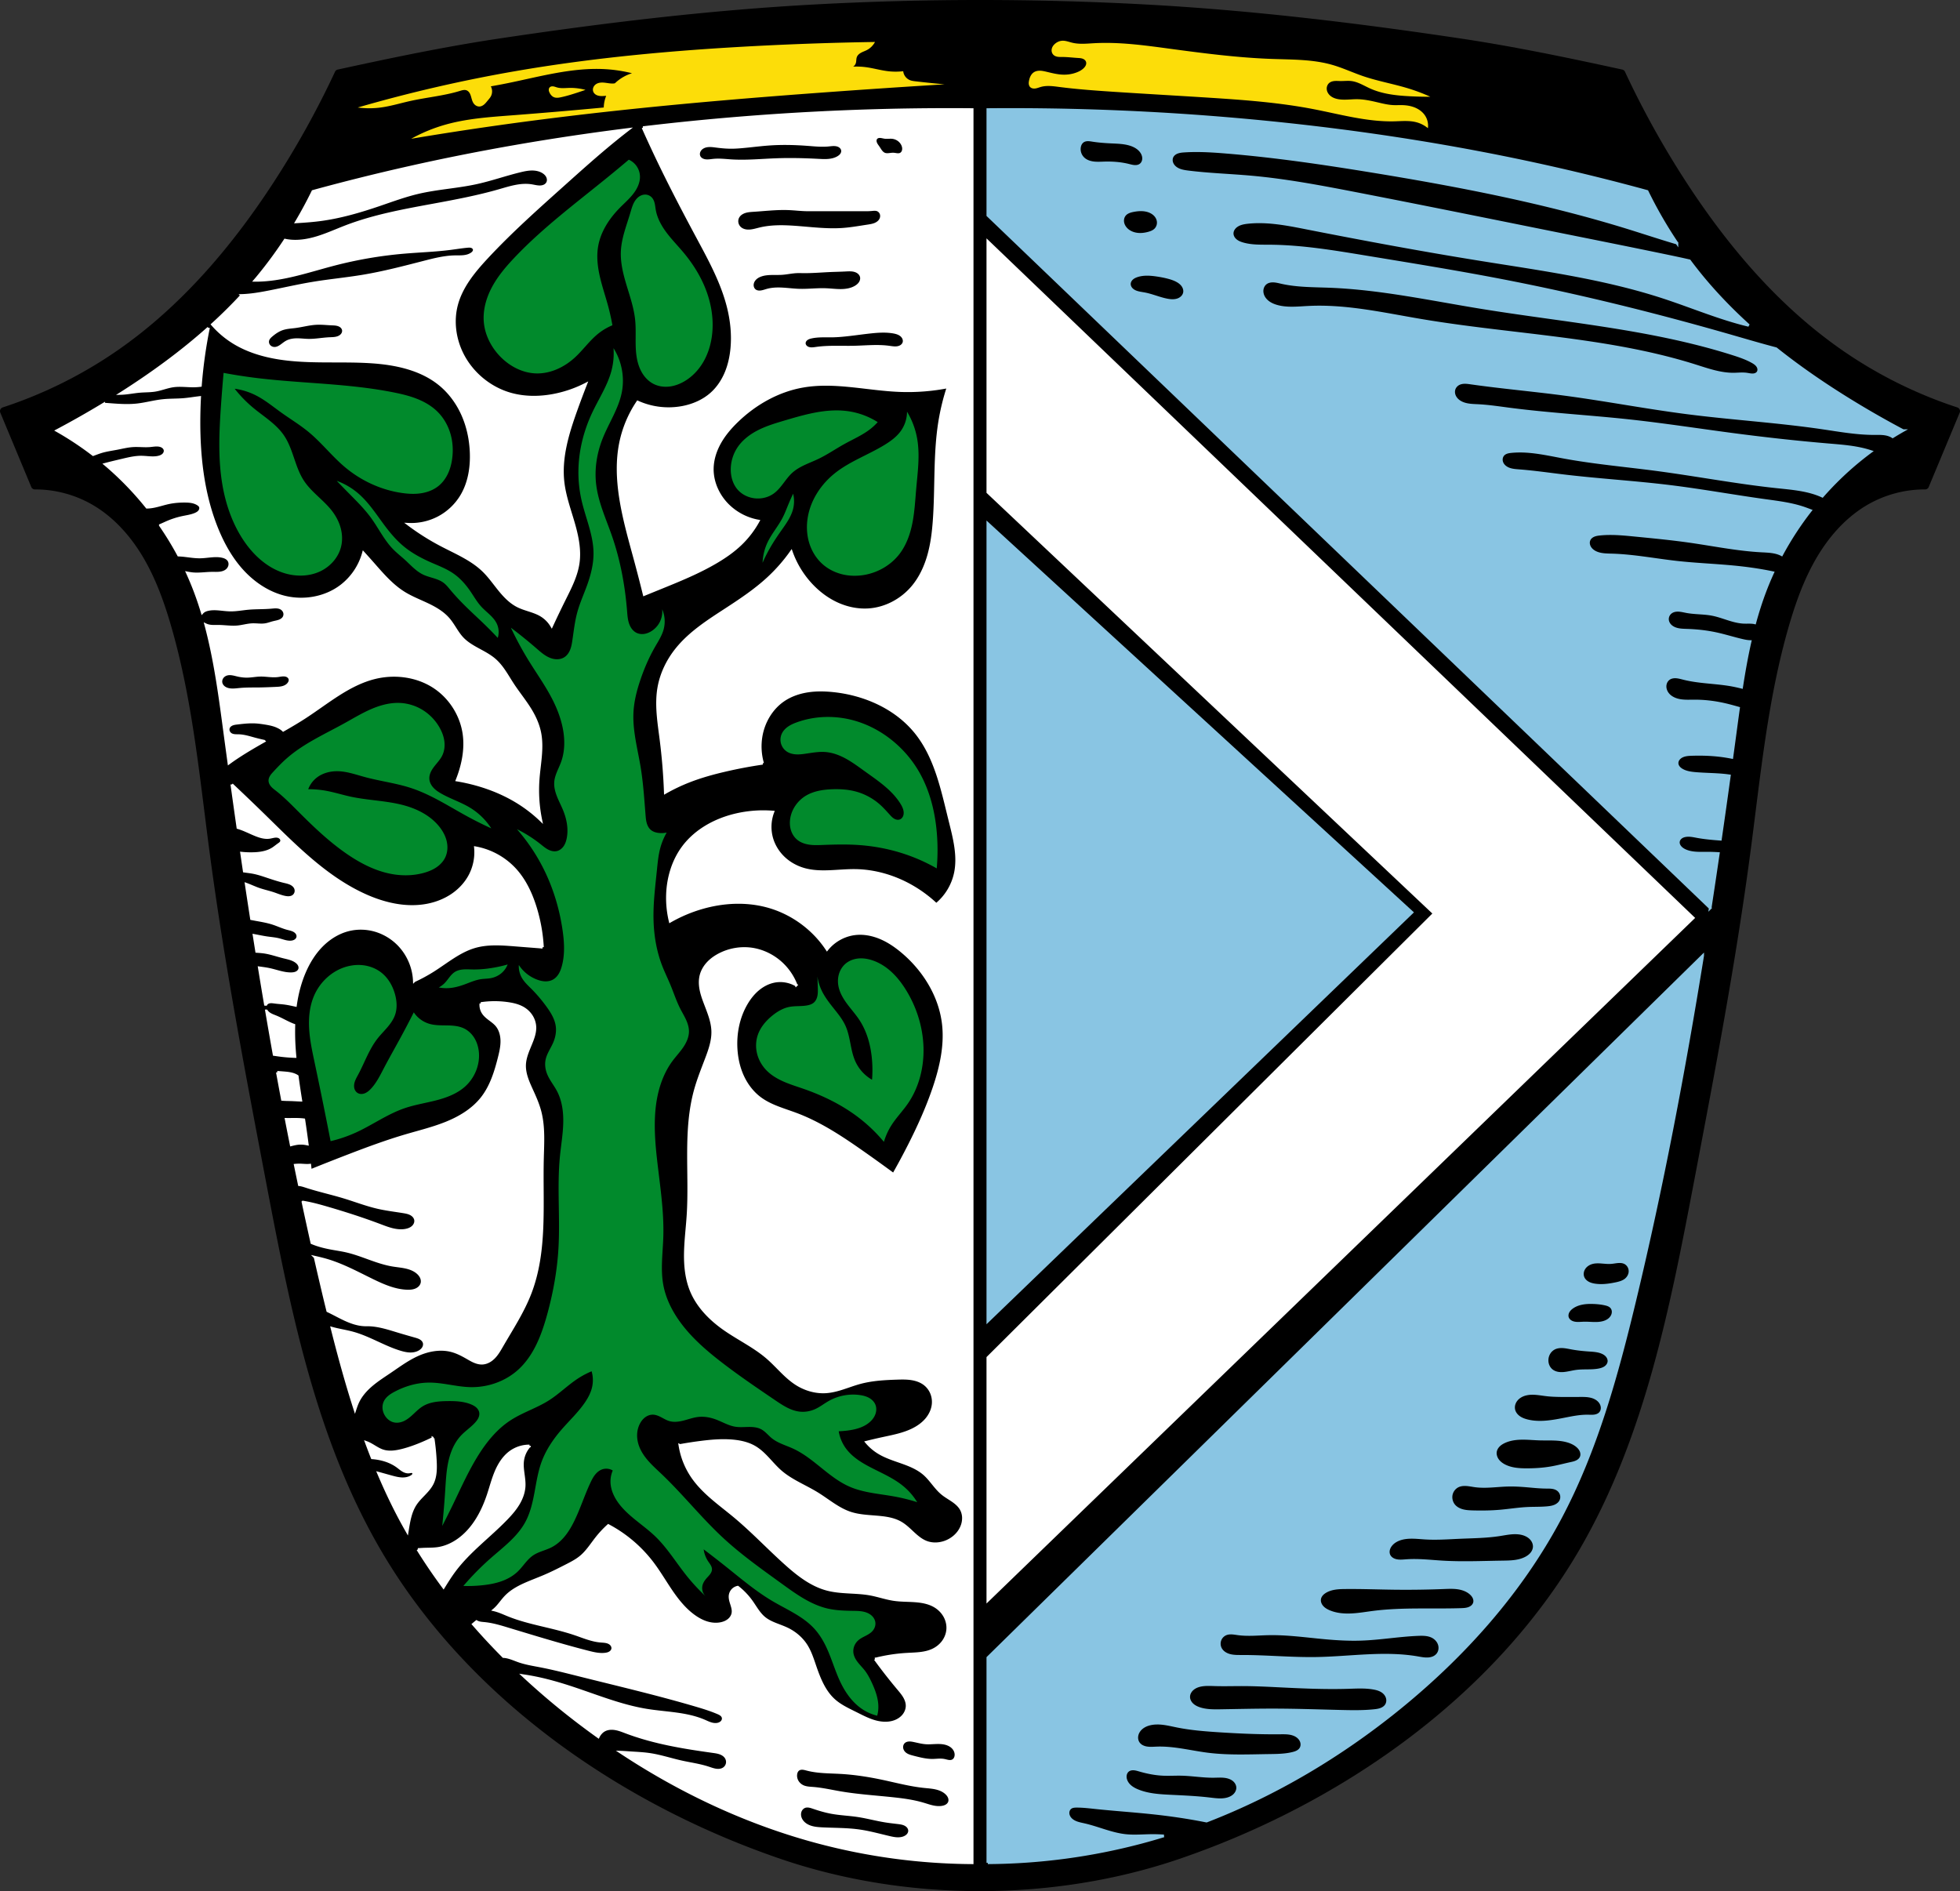<svg xmlns="http://www.w3.org/2000/svg" width="753.416" height="726.949"><rect width="100%" height="100%" fill="#333333" stroke="none"/><path style="fill:#000;stroke:#000;stroke-width:3;stroke-linecap:round;stroke-linejoin:round;stroke-miterlimit:4;stroke-dasharray:none;stroke-opacity:1" d="M313.578 3.195c-40.675 2.186-81.212 7.066-121.496 13.101-20.793 3.115-41.396 7.43-61.94 11.912A349.099 349.099 0 0 1 106.32 71.09c-16.049 24.633-35.476 47.455-59.556 64.322A172.613 172.613 0 0 1 1.5 158.042l11.912 28.588a45.496 45.496 0 0 1 22.63 5.955c8.41 4.802 15.112 12.24 20.081 20.55 4.97 8.312 8.298 17.502 11.01 26.798 8.249 28.278 10.998 57.81 14.86 87.012 5.59 42.286 13.583 84.213 21.558 126.115 9.274 48.73 18.915 98.518 43.775 141.443 33.056 57.076 92.054 97.716 153.15 118.608 48.088 16.443 104.377 16.443 152.465 0 61.096-20.892 120.094-61.532 153.15-118.608 24.861-42.925 34.5-92.714 43.774-141.443 7.975-41.902 15.97-83.83 21.56-126.115 3.862-29.203 6.611-58.734 14.86-87.012 2.712-9.296 6.04-18.486 11.01-26.797s11.67-15.749 20.078-20.55a45.495 45.495 0 0 1 22.63-5.956l11.913-28.588a172.613 172.613 0 0 1-45.264-22.63c-24.08-16.868-43.507-39.69-59.556-64.323a349.1 349.1 0 0 1-23.823-42.88c-20.543-4.482-41.146-8.798-61.94-11.913-40.283-6.035-80.82-10.915-121.495-13.101a1176.795 1176.795 0 0 0-126.26 0z"/><path style="fill:#fcdd09;stroke:none;stroke-width:1px;stroke-linecap:butt;stroke-linejoin:miter;stroke-opacity:1;fill-opacity:1" d="M408.715 15.658a4.56 4.56 0 0 0-.504.012c-.971.077-1.901.5-2.642 1.133-.341.29-.646.625-.88 1.008a3.077 3.077 0 0 0-.443 1.257c-.041.38 0 .77.127 1.131.128.36.345.69.63.946.441.397 1.028.602 1.616.689.589.087 1.187.065 1.782.066 1.955.005 3.901.26 5.853.377.63.038 1.272.065 1.867.274.298.104.581.255.819.463.237.207.429.475.525.775.128.398.084.837-.066 1.227-.15.39-.403.734-.69 1.039-.723.769-1.666 1.302-2.644 1.699-1.73.701-3.61 1.005-5.475.943-2.176-.072-4.3-.633-6.42-1.133-.788-.185-1.585-.363-2.394-.38-.81-.018-1.643.135-2.326.57-.539.342-.964.845-1.268 1.406-.305.56-.494 1.178-.621 1.803-.086.421-.144.853-.102 1.281.042.428.192.855.48 1.174.247.273.584.454.94.545a2.9 2.9 0 0 0 1.094.047c.728-.096 1.412-.392 2.12-.592 2.256-.64 4.659-.3 6.985 0 7.083.914 14.212 1.422 21.338 1.889 12.208.8 24.423 1.481 36.631 2.265 13.278.853 26.584 1.832 39.65 4.344 10.4 2 20.759 4.98 31.346 4.719 2.846-.07 5.75-.368 8.496.379 1.588.431 3.08 1.21 4.342 2.265a7.129 7.129 0 0 0-1.133-4.91c-1.022-1.52-2.617-2.595-4.341-3.209-1.45-.516-2.994-.726-4.532-.756-1.07-.02-2.141.045-3.21 0-2.175-.09-4.302-.635-6.42-1.133-2.484-.583-5.002-1.108-7.553-1.132-2.396-.023-4.811.395-7.174 0-1.072-.18-2.138-.538-2.996-1.205a4.22 4.22 0 0 1-1.072-1.213 3.417 3.417 0 0 1-.465-1.547c-.037-.846.302-1.715.945-2.266.572-.49 1.334-.706 2.084-.771.75-.066 1.505.005 2.258.015 1.386.02 2.778-.163 4.154 0 2.566.304 4.822 1.765 7.176 2.832 4.818 2.186 10.198 2.757 15.482 3.022 2.579.129 5.16.193 7.742.19a70.768 70.768 0 0 0-8.498-3.212c-5.739-1.756-11.691-2.779-17.37-4.72-3.996-1.366-7.836-3.18-11.895-4.342-7.439-2.13-15.305-1.993-23.037-2.266-13.281-.468-26.481-2.187-39.65-3.965-9.584-1.293-19.236-2.622-28.891-2.078-2.777.157-5.603.463-8.307-.19-1.15-.277-2.292-.728-3.463-.765zm-72.375.475c-15.252.24-30.5.757-45.734 1.55-31.022 1.616-62.024 4.383-92.631 9.69a563.42 563.42 0 0 0-60.463 13.953c2.875.38 5.8.387 8.676.02 3.854-.493 7.587-1.647 11.379-2.494 6.39-1.43 12.978-1.994 19.24-3.907.419-.128.838-.26 1.271-.322.434-.062.887-.05 1.293.113.397.159.73.453.983.797.252.344.428.74.568 1.143.182.524.306 1.065.469 1.595.163.53.368 1.055.693 1.504.266.367.612.679 1.014.887.402.209.861.312 1.312.275.663-.052 1.273-.4 1.772-.84.499-.44.903-.972 1.328-1.484.414-.497.853-.982 1.162-1.55a4.127 4.127 0 0 0 0-3.876c2.073-.358 4.142-.747 6.203-1.164 12.578-2.544 25.174-6.203 37.983-5.425 3.397.206 6.774.726 10.076 1.55a16.51 16.51 0 0 0-6.574 3.873c-.18.026-.358.062-.54.075-1.118.076-2.229-.182-3.343-.305-.557-.061-1.121-.088-1.678-.023-.557.064-1.11.224-1.588.517-.5.307-.91.765-1.129 1.309-.218.544-.234 1.174-.004 1.713.193.451.547.824.965 1.082.418.257.897.405 1.383.476.858.127 1.728.026 2.596-.027a12.517 12.517 0 0 0-.94 4.488 2036.33 2036.33 0 0 1-35.736 3.041c-8.445.644-16.963 1.246-25.113 3.547a61.943 61.943 0 0 0-13.178 5.428c10.83-1.82 21.683-3.5 32.557-5.04 15.597-2.207 31.234-4.126 46.896-5.814 26.435-2.849 52.936-5.042 79.453-6.976a4075.73 4075.73 0 0 1 46.121-3.1c-3.752-.335-7.5-.724-11.24-1.164-.656-.077-1.318-.157-1.938-.387a4.22 4.22 0 0 1-1.851-1.357 4.229 4.229 0 0 1-.861-2.131c-1.93.226-3.884.226-5.813 0-2.87-.336-5.663-1.167-8.527-1.55a27.727 27.727 0 0 0-4.893-.206 2.572 2.572 0 0 0 1.018-1.344c.117-.376.145-.773.177-1.166.033-.392.072-.79.21-1.16.141-.38.383-.718.675-1 .292-.281.632-.508.989-.7.713-.387 1.491-.639 2.21-1.013a7.337 7.337 0 0 0 3.102-3.101zM212.287 33.187c-.125.005-.25.02-.37.051a1.305 1.305 0 0 0-.643.37 1.222 1.222 0 0 0-.266.478c-.053.177-.07.365-.059.549.024.368.158.72.325 1.049.37.73.937 1.397 1.699 1.699.416.164.871.214 1.318.195.447-.018.889-.103 1.326-.195 1.854-.39 3.67-.934 5.475-1.51 1.327-.423 2.65-.865 3.967-1.322a21.873 21.873 0 0 0-6.233-.754c-1.58.037-3.198.242-4.72-.19-.482-.136-.947-.335-1.444-.4a2.302 2.302 0 0 0-.375-.02z"/><path style="fill:#89c5e3;stroke:#89c5e3;stroke-width:1px;stroke-linecap:butt;stroke-linejoin:miter;stroke-opacity:1;fill-opacity:1" d="M393.145 42.076c-4.48-.02-8.96-.01-13.438.03v40.689l277.691 266.248a2903.15 2903.15 0 0 0 3.137-20.969 66.78 66.78 0 0 0-4.078-.135c-1.808.003-3.629.08-5.414-.132-1.785-.213-3.572-.753-4.732-1.774-.733-.644-1.187-1.477-1.143-2.316.022-.42.167-.838.436-1.21a2.99 2.99 0 0 1 1.138-.923c.607-.29 1.327-.417 2.055-.44.243-.007.486-.004.726.01.962.057 1.896.258 2.832.43 2.942.541 5.952.806 8.973 1.03 1.175-8.13 2.327-16.261 3.445-24.397-.707-.095-1.414-.19-2.125-.258-3.538-.338-7.103-.344-10.646-.629-1.838-.148-3.726-.39-5.324-1.27-.5-.275-.968-.614-1.332-1.042-.364-.429-.62-.95-.666-1.5-.051-.602.153-1.211.515-1.705.363-.495.876-.877 1.442-1.145 1.132-.535 2.435-.612 3.697-.652a84.356 84.356 0 0 1 3.22-.041c3.223.02 6.443.239 9.622.732a69.17 69.17 0 0 1 2.554.453c.418-3.082.841-6.165 1.252-9.248.432-3.236.87-6.479 1.32-9.72-1.83-.516-3.662-1.028-5.517-1.446-3.752-.845-7.595-1.302-11.441-1.295-1.809.003-3.631.108-5.416-.181-1.786-.29-3.572-1.024-4.733-2.41-.733-.876-1.184-2.008-1.14-3.15.022-.57.165-1.136.433-1.64s.66-.944 1.139-1.256c.607-.394 1.329-.569 2.057-.6.242-.01.486-.003.726.016.962.078 1.894.35 2.83.584 5.712 1.429 11.676 1.437 17.489 2.375 1.598.259 3.178.608 4.75.997.914-5.908 1.95-11.79 3.269-17.594-1.029-.022-2.048-.224-3.053-.46-3.399-.796-6.734-1.859-10.148-2.589-3.619-.774-7.312-1.168-11.01-1.295-1.583-.054-3.21-.068-4.683-.646-.738-.29-1.426-.722-1.952-1.315-.525-.592-.879-1.352-.922-2.142a3.19 3.19 0 0 1 .428-1.758 3.4 3.4 0 0 1 1.299-1.264c.628-.346 1.345-.49 2.066-.508.241-.006.483.003.721.022.954.074 1.886.312 2.826.486 3.277.605 6.662.437 9.932 1.078 4.087.802 7.928 2.851 12.09 3.024 1.253.051 2.517-.069 3.758.119.147.022.29.066.435.097 1.128-4.125 2.417-8.204 3.938-12.21.912-2.406 1.91-4.776 2.978-7.114-5.089-1.068-10.248-1.78-15.426-2.267-7.116-.671-14.27-.94-21.375-1.727-8.353-.925-16.644-2.565-25.045-2.807-2.208-.063-4.52-.054-6.476-1.08-.892-.467-1.692-1.16-2.14-2.062a3.429 3.429 0 0 1-.37-1.451 2.877 2.877 0 0 1 .35-1.452c.383-.688 1.062-1.177 1.795-1.466.733-.29 1.524-.398 2.308-.477a38.42 38.42 0 0 1 3.342-.183c3.347-.044 6.705.288 10.043.615 7.064.692 14.132 1.369 21.158 2.375 9.133 1.307 18.208 3.172 27.42 3.67 2.57.139 5.232.19 7.557 1.295.093.044.184.094.275.142a120.468 120.468 0 0 1 11.094-16.996c-.766-.285-1.53-.58-2.3-.85-4.86-1.695-10.016-2.318-15.114-3.023-12.18-1.684-24.285-3.894-36.488-5.396-13.64-1.68-27.376-2.472-41.022-4.104-5.682-.68-11.35-1.506-17.057-1.943-1.314-.101-2.65-.185-3.886-.64a5.37 5.37 0 0 1-1.701-.985c-.495-.436-.893-.99-1.104-1.614a3.107 3.107 0 0 1-.11-1.605c.109-.532.37-1.034.757-1.416.388-.384.89-.638 1.412-.797.522-.16 1.068-.23 1.611-.283.84-.083 1.68-.13 2.52-.149 5.88-.124 11.744 1.233 17.558 2.307 11.712 2.164 23.6 3.195 35.408 4.75 15.642 2.06 31.162 5.042 46.852 6.693 5.857.617 11.89 1.097 17.219 3.557a119.77 119.77 0 0 1 11.351-11.31c2.36-2.052 4.8-4.007 7.309-5.868-.444-.14-.888-.283-1.334-.412-4.762-1.369-9.744-1.741-14.682-2.158-12.553-1.06-25.08-2.45-37.568-4.104-13.098-1.734-26.158-3.759-39.293-5.181-15.458-1.674-31.005-2.51-46.42-4.533-3.878-.51-7.752-1.094-11.658-1.295-1.36-.07-2.73-.096-4.069-.34-1.34-.244-2.666-.723-3.705-1.604-.616-.522-1.122-1.185-1.408-1.941-.286-.756-.341-1.606-.101-2.377.296-.952 1.036-1.741 1.94-2.16.698-.323 1.477-.436 2.245-.436.768.001 1.53.113 2.291.221 11.914 1.693 23.91 2.738 35.84 4.318 15.73 2.084 31.328 5.096 47.066 7.125 17.382 2.242 34.91 3.28 52.248 5.828 6.596.97 13.197 2.162 19.864 2.16 1.41 0 2.832-.054 4.224.173 1.014.164 2.02.5 2.875 1.056 1.325-.82 2.66-1.621 4.016-2.389a360.65 360.65 0 0 1-22.065-12.703c-9.24-5.763-18.25-11.988-26.779-18.795-5.586-1.462-11.128-3.094-16.678-4.693-29.328-8.451-58.983-15.81-88.953-21.59-17.427-3.36-34.952-6.185-52.465-9.068-12.09-1.99-24.234-4.014-36.486-4.102-3.478-.025-7.02.097-10.363-.865-.97-.28-1.933-.658-2.713-1.299-.39-.32-.73-.704-.977-1.144-.247-.44-.4-.937-.414-1.442a3.2 3.2 0 0 1 .479-1.726 4.301 4.301 0 0 1 1.25-1.297c1.25-.863 2.807-1.136 4.318-1.295a42.578 42.578 0 0 1 5.633-.201c5.635.154 11.265 1.265 16.82 2.36 22.176 4.365 44.4 8.502 66.715 12.091 23.9 3.844 48.044 7.094 71.031 14.68 10.744 3.545 21.358 8.052 32.3 10.66-6.257-5.678-12.163-11.736-17.58-18.254a163.989 163.989 0 0 1-5.192-6.608c-2.38-.541-4.766-1.06-7.153-1.558-13.443-2.806-26.911-5.498-40.375-8.205-27.051-5.44-54.088-10.945-81.177-16.192-13.237-2.563-26.514-5.07-39.944-6.261-7.984-.709-16.01-.953-23.965-1.944-1.665-.207-3.397-.474-4.765-1.447-.684-.486-1.258-1.151-1.557-1.936-.299-.784-.306-1.692.06-2.447.2-.41.503-.768.86-1.053a4.234 4.234 0 0 1 1.197-.654c.859-.312 1.782-.393 2.694-.451a70.745 70.745 0 0 1 3.994-.137c3.996-.028 7.996.243 11.982.569 18.814 1.536 37.506 4.295 56.135 7.34 33.27 5.437 66.474 11.81 98.668 21.806 6.176 1.918 12.335 3.964 18.541 5.795a165.283 165.283 0 0 1-11.473-19.89 829.358 829.358 0 0 0-36.377-9.075c-36.166-8.158-72.851-13.882-109.724-17.545a996.686 996.686 0 0 0-93.904-4.869zm25.101 11.694c.626.002 1.247.114 1.865.21 2.358.367 4.742.535 7.125.647 2.397.112 4.828.171 7.125.863 1.674.505 3.297 1.387 4.317 2.807.566.788.932 1.747.896 2.717a3.295 3.295 0 0 1-.361 1.398c-.225.43-.558.805-.967 1.067-.656.42-1.47.526-2.246.464s-1.53-.28-2.287-.464c-2.959-.722-6.024-.942-9.068-.864-1.389.036-2.783.135-4.163-.021-1.38-.156-2.769-.59-3.826-1.49a5.036 5.036 0 0 1-1.402-1.944 4.91 4.91 0 0 1-.324-2.373c.058-.515.2-1.025.45-1.478.252-.454.615-.85 1.061-1.114.54-.317 1.18-.428 1.805-.425zm20.467 26.89c1.021.014 2.031.167 2.988.524.823.306 1.597.764 2.215 1.388.618.624 1.075 1.419 1.24 2.282a3.875 3.875 0 0 1-.101 1.865 3.734 3.734 0 0 1-.979 1.59c-.705.674-1.649 1.037-2.59 1.295-1.345.368-2.753.555-4.14.414-1.388-.142-2.759-.626-3.85-1.495-.897-.714-1.6-1.702-1.846-2.822a3.927 3.927 0 0 1-.004-1.705 3.43 3.43 0 0 1 .772-1.517c.403-.454.93-.784 1.49-1.018.56-.234 1.153-.378 1.748-.494 1.002-.196 2.035-.32 3.057-.307zm2.197 24.813c1.272-.004 2.557.137 3.815.324 1.452.215 2.898.49 4.318.863 1.192.313 2.374.699 3.453 1.295.832.46 1.608 1.055 2.15 1.836.543.781.833 1.765.657 2.7-.125.662-.478 1.271-.96 1.743a4.371 4.371 0 0 1-1.73 1.016c-1.284.411-2.68.302-4.004.047-2.933-.566-5.7-1.817-8.634-2.375-1.264-.24-2.577-.358-3.739-.912-.58-.277-1.116-.666-1.506-1.178-.389-.512-.623-1.155-.585-1.797.044-.757.46-1.46 1.027-1.965.567-.504 1.274-.826 1.996-1.058 1.21-.389 2.47-.536 3.742-.54zm48.67 2.582c1.042.048 2.057.32 3.074.549 6.069 1.363 12.354 1.267 18.569 1.511 19.327.76 38.341 4.86 57.43 7.989 32.605 5.344 65.88 7.925 97.372 17.92 2.59.822 5.182 1.7 7.557 3.02.763.425 1.521.917 2.008 1.642.243.362.412.778.451 1.212.039.435-.058.888-.3 1.25-.216.321-.538.56-.893.711-.356.15-.745.215-1.131.223-.772.016-1.53-.182-2.295-.287-1.642-.225-3.308-.017-4.965 0-5.105.051-10.03-1.705-14.898-3.238-13.64-4.297-27.736-6.994-41.885-9.069-21.19-3.107-42.576-4.841-63.692-8.42-14.246-2.414-28.532-5.678-42.964-4.964-4.122.203-8.345.722-12.307-.432-.972-.283-1.921-.67-2.772-1.219-.85-.55-1.601-1.27-2.113-2.144-.512-.874-.774-1.906-.658-2.913.116-1.006.626-1.977 1.441-2.578.84-.618 1.93-.812 2.971-.763zm-109.873 93.172v306.642l163.084-157.146-163.084-149.496zm274.807 166.107L379.707 637.213v78.848a236.022 236.022 0 0 0 59.037-7.866c2.906-.77 5.793-1.602 8.666-2.482a59.13 59.13 0 0 0-4.293-.158c-3.481.006-6.974.369-10.435 0-5.462-.583-10.562-2.954-15.916-4.176-1.075-.245-2.168-.445-3.19-.858-1.022-.412-1.987-1.064-2.55-2.011-.347-.582-.529-1.27-.454-1.942.076-.672.421-1.322.975-1.71.333-.235.727-.371 1.129-.442.401-.071.811-.08 1.219-.08 2.355-.004 4.702.273 7.044.521 7.47.791 14.971 1.281 22.44 2.086 6.843.738 13.659 1.746 20.408 3.096 26.672-10.291 51.634-25.176 73.95-43.268 24.944-20.223 46.872-44.685 62.019-73.203 13.816-26.011 21.728-54.78 28.625-83.488 10.537-43.856 18.949-88.191 26.133-132.746zM622.52 484.99c.665-.005 1.329.082 1.932.352.683.305 1.26.838 1.627 1.49.368.652.528 1.419.461 2.164-.1 1.114-.705 2.156-1.566 2.87-1.094.904-2.525 1.276-3.914 1.566-2.573.536-5.223.882-7.827.521-.952-.132-1.904-.362-2.75-.82-.845-.458-1.58-1.162-1.947-2.051a3.647 3.647 0 0 1-.226-1.896c.09-.638.343-1.25.71-1.78.736-1.058 1.915-1.762 3.168-2.064 1.146-.276 2.343-.236 3.518-.147 1.175.09 2.352.228 3.527.147.88-.061 1.746-.244 2.623-.32.22-.02.443-.03.664-.032zm-10.332 15.746c1.577.039 3.156.188 4.698.522.485.105.969.23 1.422.431.452.203.876.487 1.187.873.346.43.54.973.576 1.524a3.35 3.35 0 0 1-.316 1.607c-.309.669-.81 1.238-1.404 1.672-.595.434-1.279.737-1.987.938-2.437.692-5.033.193-7.566.261-1.189.033-2.39.19-3.559-.03-.584-.112-1.155-.322-1.64-.665-.486-.343-.882-.827-1.065-1.392-.237-.734-.1-1.556.264-2.237.363-.68.935-1.231 1.564-1.678 1.112-.788 2.417-1.276 3.754-1.542 1.337-.267 2.71-.317 4.072-.284zM599.99 517.69c.278-.007.558-.002.834.016 1.105.07 2.19.312 3.278.512 2.154.396 4.337.632 6.523.783 1.676.116 3.386.189 4.957.783.78.296 1.525.728 2.074 1.356.55.627.886 1.467.795 2.297-.049.445-.219.874-.469 1.246-.25.372-.577.69-.945.945-.737.51-1.617.773-2.498.94-2.828.534-5.758.14-8.611.52-1.603.215-3.17.672-4.78.811-.805.07-1.621.059-2.414-.101-.792-.16-1.56-.473-2.199-.969a4.688 4.688 0 0 1-1.422-1.861 5.266 5.266 0 0 1-.404-2.315 5.376 5.376 0 0 1 .822-2.617 4.967 4.967 0 0 1 2.047-1.818c.75-.355 1.579-.504 2.412-.528zm-11.295 17.954c.263-.008.526-.008.79 0 .35.01.701.03 1.05.06 1.397.118 2.78.364 4.174.518 1.645.182 3.302.235 4.957.261 2.522.04 5.044.019 7.566 0 1.504-.01 3.027-.018 4.48.364a6.87 6.87 0 0 1 2.06.894c.626.416 1.172.961 1.548 1.612.352.607.552 1.309.522 2.01-.03.7-.297 1.397-.781 1.904-.572.598-1.4.896-2.22 1.005-.82.11-1.65.048-2.478.038-2.81-.036-5.593.5-8.35 1.045-4.911.97-10.009 1.976-14.87.78-1.14-.28-2.266-.686-3.221-1.368-.955-.682-1.731-1.662-1.998-2.805a4.249 4.249 0 0 1 .04-2.045 4.935 4.935 0 0 1 .938-1.822c.865-1.072 2.127-1.781 3.457-2.135a10.15 10.15 0 0 1 2.336-.316zm-4.162 17.277c2.437-.073 4.868.19 7.305.26 3.586.102 7.25-.21 10.697.783 1.318.38 2.596.954 3.654 1.826.651.537 1.22 1.194 1.541 1.975.321.78.372 1.692.024 2.46-.343.757-1.033 1.31-1.787 1.657s-1.576.514-2.387.691c-2.35.515-4.677 1.14-7.045 1.567-3.182.572-6.421.783-9.654.783-2.947 0-5.998-.203-8.61-1.567-1.021-.533-1.968-1.251-2.623-2.2-.654-.95-.993-2.147-.77-3.278.168-.846.64-1.616 1.25-2.225.612-.608 1.36-1.064 2.143-1.427 1.948-.904 4.116-1.24 6.262-1.305zm-21.59 17.78c.278-.004.555.005.83.025 1.101.08 2.184.313 3.278.459 4.145.553 8.344-.153 12.525-.262 2.35-.062 4.702.067 7.045.262 2.52.21 5.038.497 7.567.521.761.007 1.524-.01 2.28.08.757.09 1.514.292 2.155.703a3.604 3.604 0 0 1 1.498 1.973 3.424 3.424 0 0 1-.193 2.463c-.447.915-1.306 1.582-2.244 1.976-.94.395-1.961.541-2.975.633-2.514.228-5.045.139-7.566.26-3.493.168-6.955.738-10.438 1.045-3.468.305-6.955.35-10.435.26-1.319-.034-2.648-.089-3.926-.412-1.279-.324-2.518-.94-3.381-1.936-1.034-1.194-1.44-2.906-1.043-4.436.352-1.359 1.33-2.549 2.61-3.13.753-.343 1.582-.474 2.413-.485zm19.74 18.546c1.263.027 2.52.228 3.676.723.947.405 1.82 1.012 2.45 1.826.63.814 1.005 1.844.943 2.871-.055.907-.445 1.775-1.016 2.482-.57.708-1.315 1.26-2.115 1.692-2.747 1.48-6.013 1.522-9.133 1.566-7.655.11-15.319.455-22.96 0-4.61-.274-9.223-.84-13.829-.521-1.264.087-2.545.239-3.79.006-.624-.117-1.233-.332-1.763-.68-.529-.348-.976-.834-1.23-1.414-.28-.641-.316-1.375-.158-2.057.158-.681.502-1.313.941-1.857 1.148-1.422 2.907-2.24 4.696-2.61 2.82-.583 5.736-.167 8.61 0 4.345.253 8.698-.07 13.046-.26 5.141-.222 10.309-.258 15.394-1.044 1.657-.256 3.305-.592 4.979-.696.418-.026.839-.036 1.26-.027zm-24.878 21.006c.917.005 1.832.055 2.738.195 1.813.282 3.613.957 4.943 2.221.46.437.862.948 1.114 1.531.25.584.344 1.245.191 1.862-.127.508-.416.97-.793 1.334-.377.363-.84.633-1.33.82-.98.374-2.048.421-3.096.455-11.225.36-22.516-.375-33.658 1.043-2.84.362-5.67.864-8.531.99-2.861.127-5.79-.137-8.428-1.25-1.027-.433-2.022-1.01-2.744-1.86a4.182 4.182 0 0 1-.816-1.447 3.27 3.27 0 0 1-.092-1.65c.12-.56.402-1.08.773-1.516.37-.436.826-.792 1.313-1.093 1.146-.709 2.465-1.107 3.797-1.317 1.331-.209 2.683-.237 4.03-.25 6.263-.06 12.524.185 18.786.262 6.35.078 12.701-.016 19.047-.262.916-.035 1.838-.074 2.756-.068zm-84.764 17.506c.199-.003.396.002.594.013.79.046 1.572.188 2.357.292 3.799.501 7.65.083 11.48 0 7.328-.161 14.618.903 21.917 1.566 4.597.418 9.217.677 13.83.521 7.328-.247 14.589-1.539 21.916-1.826 1.864-.073 3.815-.062 5.478.783 1.252.636 2.277 1.757 2.67 3.104a4.35 4.35 0 0 1 .094 2.082 3.936 3.936 0 0 1-.936 1.857 4.332 4.332 0 0 1-1.65 1.098 6.235 6.235 0 0 1-1.953.383c-1.331.06-2.652-.21-3.965-.436-12.8-2.192-25.89.049-38.875.26-9.57.156-19.13-.794-28.701-.781-1.506.002-3.033.025-4.492-.348a6.696 6.696 0 0 1-2.065-.892c-.626-.419-1.169-.971-1.531-1.631a4.13 4.13 0 0 1-.264-3.346 4.084 4.084 0 0 1 2.352-2.394c.555-.212 1.148-.295 1.744-.305zm-8.008 19.814c.696.01 1.392.038 2.088.059 3.565.105 7.131-.011 10.697 0 4.961.016 9.918.278 14.873.521 8.517.42 17.045.786 25.569.524 3.223-.1 6.476-.288 9.654.26 1.402.24 2.827.65 3.914 1.566.705.594 1.245 1.4 1.457 2.297.213.897.082 1.883-.414 2.66-.477.748-1.257 1.265-2.09 1.572-.833.308-1.722.424-2.605.516-4.243.44-8.521.362-12.785.26-8.436-.202-16.87-.5-25.309-.522-6.958-.018-13.916.152-20.873.262-2.722.043-5.502.068-8.088-.783-1.03-.34-2.032-.826-2.818-1.573-.787-.746-1.343-1.778-1.358-2.863a3.69 3.69 0 0 1 .428-1.74 4.594 4.594 0 0 1 1.139-1.39c1.222-1.022 2.848-1.435 4.435-1.567.694-.058 1.39-.068 2.086-.059zm-20.549 14.824c.903-.026 1.81.033 2.705.145 1.792.224 3.55.65 5.32 1.006 5.24 1.052 10.584 1.478 15.917 1.826 7.904.516 15.824.864 23.744.783 1.13-.011 2.263-.03 3.38.13 1.119.16 2.23.51 3.141 1.175.723.527 1.313 1.259 1.582 2.111.27.853.196 1.827-.277 2.586-.328.526-.829.928-1.379 1.215-.55.287-1.15.464-1.752.611-2.975.726-6.069.737-9.13.782-7.836.114-15.708.458-23.483-.522-6.529-.823-12.992-2.578-19.568-2.348-1.27.045-2.549.163-3.803-.033a5.87 5.87 0 0 1-1.809-.568 3.995 3.995 0 0 1-1.433-1.225c-.45-.64-.67-1.429-.657-2.21a4.532 4.532 0 0 1 .657-2.225c.443-.744 1.077-1.367 1.8-1.842.724-.475 1.536-.808 2.373-1.03a11.75 11.75 0 0 1 2.672-.367zm-9.14 17.598c.193-.01.385-.007.576.008.764.061 1.504.29 2.24.504 2.891.836 5.865 1.424 8.871 1.566 2.346.112 4.697-.048 7.045 0 4.184.086 8.34.83 12.524.783 1.366-.015 2.738-.114 4.095.043 1.357.158 2.727.597 3.733 1.522.734.675 1.25 1.614 1.304 2.61.06 1.065-.415 2.12-1.156 2.888-.74.768-1.729 1.265-2.758 1.547-2.195.602-4.524.266-6.785 0-4.936-.58-9.906-.805-14.87-1.043-4.336-.208-8.767-.449-12.786-2.088-1.036-.422-2.044-.942-2.893-1.67-.849-.728-1.532-1.68-1.802-2.766-.152-.61-.171-1.26-.002-1.865.168-.606.53-1.165 1.045-1.527.47-.331 1.04-.482 1.619-.512z"/><path style="fill:#fff;stroke:#fff;stroke-width:1px;stroke-linecap:butt;stroke-linejoin:miter;stroke-opacity:1" d="M379.707 521.87v93.343L650.893 352.85 379.707 92.795v96.432l171.597 161.92zM360.271 42.076c-31.353.145-62.7 1.77-93.904 4.87-6.41.636-12.815 1.34-19.213 2.103a512.242 512.242 0 0 0 6.498 13.988c4.622 9.542 9.54 18.937 14.555 28.277 4.698 8.75 9.534 17.582 11.852 27.239 1.19 4.958 1.695 10.1 1.248 15.18-.286 3.243-.963 6.468-2.21 9.476-1.246 3.008-3.074 5.798-5.484 7.988-3.16 2.874-7.235 4.633-11.435 5.407a28.954 28.954 0 0 1-17.051-2.079 43.83 43.83 0 0 0-6.652 16.01c-1.33 6.767-1.04 13.767 0 20.584 1.268 8.314 3.632 16.417 5.822 24.537a611.354 611.354 0 0 1 3.326 12.89c1.87-.764 3.741-1.526 5.613-2.286 7.506-3.049 15.06-6.078 22.041-10.188 3.341-1.966 6.554-4.186 9.358-6.863a36.811 36.811 0 0 0 6.861-8.94 22.254 22.254 0 0 1-11.644-6.03c-3.747-3.701-6.118-8.874-6.03-14.14.06-3.532 1.196-6.995 2.94-10.068 1.743-3.073 4.08-5.777 6.625-8.228 6.935-6.678 15.678-11.632 25.158-13.309 12.336-2.182 24.909 1.199 37.428 1.664a80.513 80.513 0 0 0 18.506-1.455 86.415 86.415 0 0 0-3.329 13.723c-1.953 12.42-1.174 25.095-2.078 37.635-.324 4.5-.87 9.006-2.093 13.35-1.224 4.342-3.146 8.535-6.016 12.017-4.197 5.092-10.467 8.503-17.05 8.941-4.031.269-8.105-.55-11.8-2.183-3.694-1.633-7.013-4.065-9.824-6.965a36.18 36.18 0 0 1-8.11-13.1 64.335 64.335 0 0 1-8.94 10.188c-4.888 4.506-10.44 8.224-16.01 11.851-6.89 4.485-13.982 8.98-19.131 15.387-3.436 4.275-5.917 9.361-6.862 14.764-1.151 6.587-.012 13.327.832 19.96a226.26 226.26 0 0 1 1.664 20.377 70.222 70.222 0 0 1 9.149-4.367c4.517-1.767 9.206-3.062 13.932-4.158 4.742-1.1 9.528-2.002 14.345-2.703a23.526 23.526 0 0 1-.623-10.188c.899-5.626 4.003-10.96 8.733-14.138 2.747-1.847 5.957-2.941 9.228-3.446 3.271-.504 6.609-.434 9.9-.09 12.158 1.272 24.214 6.646 31.815 16.22 7.498 9.444 9.984 21.77 12.89 33.474 1.679 6.758 3.58 13.786 2.08 20.586a21.424 21.424 0 0 1-7.277 11.851 49.738 49.738 0 0 0-9.564-7.07c-6.517-3.7-13.925-5.905-21.418-6.03-6.613-.108-13.382 1.362-19.752-.415-2.885-.805-5.591-2.274-7.781-4.317-2.19-2.042-3.854-4.66-4.696-7.535a16.07 16.07 0 0 1 .416-10.187 46.409 46.409 0 0 0-14.138 1.039c-7.924 1.83-15.525 5.949-20.377 12.474-3.85 5.18-5.791 11.641-6.03 18.09-.129 3.491.222 7 1.04 10.397a55.86 55.86 0 0 1 12.267-5.197c8.092-2.337 16.814-2.8 24.951-.625 9.367 2.502 17.744 8.54 23.08 16.634 2.677-3.365 6.742-5.59 11.02-6.029 3.31-.34 6.678.355 9.734 1.674 3.056 1.318 5.818 3.24 8.356 5.394 8.262 7.013 14.353 16.89 15.595 27.655.948 8.207-.9 16.497-3.535 24.328-2.577 7.657-5.91 15.041-9.564 22.248a269.587 269.587 0 0 1-6.031 11.228 632.687 632.687 0 0 0-11.852-8.525c-8.001-5.616-16.225-11.095-25.367-14.555-4.838-1.83-10.001-3.135-14.139-6.238-2.892-2.17-5.14-5.142-6.646-8.43-1.506-3.287-2.285-6.88-2.502-10.49-.364-6.046.88-12.246 3.95-17.467 1.201-2.04 2.68-3.933 4.499-5.447 1.819-1.514 3.986-2.641 6.312-3.078 2.827-.531 5.84-.004 8.319 1.455a22.454 22.454 0 0 0-4.367-7.068c-3.394-3.718-8.104-6.245-13.1-6.862-4.039-.498-8.217.247-11.852 2.078-1.672.843-3.24 1.919-4.527 3.28-1.287 1.36-2.285 3.015-2.75 4.83-.441 1.722-.393 3.543-.074 5.293.32 1.75.903 3.439 1.53 5.103 1.355 3.602 2.94 7.228 3.044 11.074.098 3.631-1.135 7.154-2.42 10.551-1.503 3.978-3.102 7.929-4.24 12.026-4.31 15.51-1.812 32-2.83 48.064-.31 4.895-.95 9.773-1.033 14.678-.084 4.904.412 9.898 2.28 14.433 2.469 5.988 7.19 10.813 12.476 14.555 5.512 3.903 11.741 6.803 16.843 11.229 3.75 3.252 6.846 7.292 11.02 9.98 3.378 2.176 7.425 3.375 11.435 3.12 4.526-.29 8.722-2.353 13.1-3.536 4.592-1.24 9.384-1.511 14.139-1.664 1.882-.06 3.777-.103 5.638.186 1.861.288 3.703.926 5.174 2.101a8.493 8.493 0 0 1 2.59 3.541 9 9 0 0 1 .53 4.361c-.269 2.14-1.294 4.146-2.721 5.762-1.428 1.616-3.241 2.86-5.18 3.803-3.58 1.742-7.547 2.484-11.438 3.326-2.087.452-4.167.937-6.238 1.455a19.244 19.244 0 0 0 4.576 3.951c2.783 1.723 5.945 2.702 9.03 3.795 3.084 1.094 6.19 2.357 8.644 4.522 2.542 2.243 4.243 5.333 6.861 7.486 1.228 1.01 2.626 1.787 3.938 2.686 1.312.898 2.568 1.953 3.34 3.343.557 1.003.838 2.15.857 3.297a8.587 8.587 0 0 1-.65 3.358c-1.161 2.862-3.722 5.053-6.653 6.029-2.212.737-4.677.812-6.863 0-1.96-.728-3.598-2.112-5.133-3.531-1.535-1.42-3.033-2.916-4.847-3.953-2.265-1.295-4.892-1.799-7.485-2.08-3.975-.433-8.055-.406-11.851-1.665-4.675-1.55-8.492-4.9-12.684-7.484-4.694-2.894-9.984-4.899-14.139-8.525-3.446-3.01-6.023-7.065-9.982-9.358-2.414-1.398-5.199-2.042-7.975-2.326-4.193-.429-8.427-.074-12.609.455-2.713.343-5.418.76-8.11 1.248a29.553 29.553 0 0 0 4.784 12.06c4.195 6.136 10.505 10.424 16.219 15.178 6.9 5.742 13.065 12.308 19.752 18.297 4.657 4.173 9.76 8.165 15.802 9.774 5.4 1.437 11.14.858 16.635 1.87 3.077.568 6.052 1.63 9.149 2.08 2.628.383 5.299.319 7.949.507 2.65.188 5.348.653 7.644 1.988 1.586.922 2.942 2.253 3.838 3.854.897 1.6 1.325 3.468 1.153 5.295-.156 1.652-.8 3.25-1.791 4.58-.993 1.33-2.327 2.394-3.823 3.113-3.123 1.501-6.73 1.458-10.19 1.664-4.066.242-8.109.869-12.058 1.871a206.773 206.773 0 0 0 8.942 11.436c.794.945 1.6 1.89 2.23 2.953.63 1.062 1.082 2.26 1.096 3.494.015 1.342-.498 2.667-1.336 3.715-.838 1.048-1.988 1.826-3.238 2.314-2.77 1.08-5.915.739-8.733-.207-2.237-.75-4.335-1.86-6.447-2.912-2.904-1.446-5.903-2.823-8.317-4.99-3.875-3.481-5.804-8.585-7.486-13.516-.904-2.652-1.793-5.348-3.326-7.693-1.77-2.708-4.357-4.844-7.277-6.237-2.922-1.392-6.234-2.102-8.733-4.16-2.105-1.733-3.396-4.232-4.99-6.445a26.637 26.637 0 0 0-5.2-5.406 3.694 3.694 0 0 0-1.9 1.01 3.7 3.7 0 0 0-1.01 1.902c-.227 1.182.134 2.388.499 3.535.364 1.147.74 2.346.54 3.533-.171 1.027-.774 1.955-1.572 2.623-.798.668-1.78 1.09-2.793 1.328-1.796.424-3.7.288-5.47-.23-1.771-.519-3.418-1.41-4.926-2.473-3.59-2.531-6.398-6.017-8.877-9.644-2.479-3.627-4.68-7.444-7.342-10.94a51.791 51.791 0 0 0-16.912-14.345 39.07 39.07 0 0 0-4.412 4.703c-1.993 2.513-3.705 5.303-6.174 7.351-1.595 1.323-3.45 2.287-5.293 3.235-2.808 1.443-5.626 2.872-8.527 4.117-2.141.919-4.326 1.737-6.47 2.646-3.103 1.315-6.189 2.869-8.528 5.293-1.545 1.601-2.726 3.547-4.41 5-.042.037-.09.064-.133.1 1.952.46 3.797 1.335 5.666 2.086 4.077 1.638 8.36 2.705 12.633 3.728 4.382 1.05 8.781 2.06 13.045 3.52 3.13 1.072 6.231 2.395 9.527 2.693 1.046.095 2.126.089 3.096.492.484.202.934.509 1.25.928.315.42.488.959.416 1.479-.044.317-.177.62-.368.877-.19.257-.436.47-.709.636-.545.335-1.186.481-1.822.557-2.224.264-4.457-.273-6.627-.828-4.299-1.1-8.574-2.288-12.838-3.52-6.021-1.74-12.019-3.567-18.017-5.384-2.922-.886-5.867-1.773-8.905-2.07-.822-.081-1.66-.121-2.437-.405a3.467 3.467 0 0 1-.623-.307c-.422.334-.833.683-1.246 1.028a253.47 253.47 0 0 0 11.59 12.447c.266.011.53.035.793.074 1.795.267 3.462 1.063 5.177 1.656 2.614.904 5.36 1.343 8.077 1.866 5.08.977 10.097 2.262 15.117 3.52 14.942 3.743 29.951 7.247 44.728 11.597 2.87.845 5.738 1.723 8.49 2.898.445.19.892.39 1.274.688.382.297.698.702.797 1.176.1.477-.033.989-.31 1.39-.278.402-.69.697-1.14.887-.931.394-2 .34-2.978.08-.977-.26-1.89-.716-2.82-1.115-6.927-2.978-14.715-2.928-22.156-4.14-9.971-1.627-19.394-5.547-28.993-8.698-6.02-1.976-12.156-3.662-18.43-4.557l-.038-.006a286.664 286.664 0 0 0 14.578 12.66 294.86 294.86 0 0 0 14.297 10.864c.525-1.09 1.358-2.047 2.433-2.602.716-.37 1.508-.55 2.315-.594.268-.014.538-.014.808 0 .36.02.718.063 1.07.125 1.41.25 2.75.792 4.09 1.297 4.583 1.726 9.306 3.062 14.082 4.14 6.356 1.436 12.805 2.416 19.258 3.315.986.138 1.983.276 2.91.637.928.361 1.794.971 2.266 1.848.346.642.463 1.407.314 2.12a3.085 3.085 0 0 1-1.142 1.813c-.43.327-.945.535-1.477.635-.531.1-1.079.095-1.615.026-1.072-.14-2.09-.535-3.12-.868-3.299-1.068-6.761-1.526-10.148-2.277-4.153-.922-8.213-2.288-12.423-2.898-2.469-.358-4.967-.453-7.455-.622-1.217-.082-2.436-.175-3.655-.218 23.445 15.508 49.127 27.514 76.182 34.683a236.022 236.022 0 0 0 59.037 7.866V42.105c-4.479-.04-8.957-.05-13.436-.029zm-118.726 7.66c-28.51 3.573-56.864 8.429-84.904 14.754a829.281 829.281 0 0 0-36.375 9.074 165.231 165.231 0 0 1-6.325 11.73c3.33-.2 6.658-.443 9.96-.913 7.42-1.056 14.646-3.18 21.742-5.592 5.004-1.701 9.971-3.553 15.117-4.762 7.36-1.728 14.98-2.114 22.365-3.728 5.661-1.238 11.143-3.187 16.773-4.555 1.486-.36 2.994-.684 4.522-.7 1.528-.014 3.092.296 4.383 1.114.69.438 1.303 1.031 1.646 1.774.172.37.274.774.281 1.183.008.41-.081.822-.271 1.184-.262.5-.71.89-1.219 1.135-.51.244-1.078.348-1.642.363-1.13.03-2.236-.29-3.352-.463-4.106-.636-8.224.714-12.217 1.865-8.356 2.41-16.918 4.014-25.47 5.59-11.345 2.09-22.775 4.156-33.547 8.283-3.66 1.402-7.235 3.041-10.98 4.194-3.746 1.152-7.723 1.81-11.593 1.191-.29-.046-.579-.109-.869-.166a164.442 164.442 0 0 1-10.773 14.547c-.265.318-.54.627-.807.943 10.446.055 20.54-3.588 30.672-6.213a161.397 161.397 0 0 1 26.715-4.556c5.935-.507 11.9-.69 17.809-1.45 2.14-.275 4.27-.626 6.418-.828.275-.026.555-.048.832-.043.276.006.55.039.812.125.262.087.51.227.701.426.191.2.324.46.348.735.025.29-.07.58-.227.826a2.5 2.5 0 0 1-.601.623c-.91.696-2.055 1.02-3.194 1.148-1.138.128-2.288.074-3.433.096-4.004.076-7.927 1.072-11.805 2.07-7.819 2.013-15.641 4.06-23.605 5.385-6.327 1.053-12.725 1.647-19.053 2.691-5.624.929-11.182 2.21-16.774 3.313-3.538.698-7.107 1.32-10.71 1.433a187.132 187.132 0 0 1-11.262 11.155 35.538 35.538 0 0 0 8.174 6.935c5.28 3.25 11.34 5.067 17.464 6.032 11.66 1.835 23.57.69 35.348 1.455 9.476.615 19.305 2.672 26.615 8.732 3.75 3.108 6.672 7.163 8.639 11.617 1.967 4.455 2.99 9.302 3.213 14.166.27 5.899-.685 12-3.742 17.051a22.618 22.618 0 0 1-8.698 8.219 22.61 22.61 0 0 1-11.68 2.592 92.806 92.806 0 0 0 12.475 7.902c5.692 2.999 11.821 5.49 16.428 9.98 2.262 2.205 4.074 4.818 6.063 7.272 1.988 2.454 4.222 4.807 7.035 6.244 2.859 1.46 6.176 1.904 8.941 3.535a11.837 11.837 0 0 1 4.158 4.158 404.227 404.227 0 0 1 4.99-10.396c2.19-4.4 4.494-8.862 5.2-13.725.765-5.268-.406-10.62-1.899-15.73-1.492-5.11-3.322-10.168-3.923-15.457-1.069-9.392 1.803-18.755 4.99-27.654a358.144 358.144 0 0 1 3.742-9.98 45.918 45.918 0 0 1-11.852 4.157c-5.694 1.155-11.677 1.204-17.257-.416-7.977-2.315-14.87-8.127-18.506-15.595-2.774-5.7-3.66-12.367-2.078-18.504 1.823-7.077 6.666-12.948 11.642-18.3 9.184-9.876 19.274-18.86 29.319-27.86 6.697-6.001 13.386-12.018 20.377-17.674a258.04 258.04 0 0 1 4.734-3.737zm96.475 2.797c.148-.01.299-.006.447.006.593.048 1.166.234 1.758.3.845.097 1.701-.056 2.55 0a5.088 5.088 0 0 1 2.35.759 4.865 4.865 0 0 1 1.69 1.793c.385.71.585 1.547.425 2.34-.062.31-.178.608-.357.869-.179.26-.42.48-.705.617-.421.203-.908.219-1.373.172-.465-.047-.924-.153-1.39-.172-.572-.024-1.141.08-1.71.137-.569.057-1.159.065-1.693-.137-.55-.208-.996-.625-1.358-1.088-.361-.463-.65-.978-.98-1.463-.38-.555-.82-1.081-1.06-1.709a2.29 2.29 0 0 1-.165-.986c.025-.336.15-.669.375-.918.2-.221.471-.369.758-.448.143-.039.29-.062.438-.072zm-35.383 2.692c2.753.026 5.507.166 8.252.379 2.477.19 4.965.441 7.44.212 1.105-.102 2.232-.3 3.316-.056.541.121 1.064.358 1.474.732.41.375.699.895.736 1.45.037.537-.162 1.074-.482 1.507-.32.433-.755.77-1.219 1.045-1.125.666-2.43.98-3.732 1.094-1.303.114-2.614.037-3.92-.031-5.38-.282-10.772-.41-16.156-.213-5.741.209-11.488.786-17.221.426-2.267-.143-4.542-.432-6.803-.213-1.005.097-2.012.295-3.017.193a3.832 3.832 0 0 1-1.446-.42c-.444-.241-.832-.6-1.064-1.049a2.364 2.364 0 0 1-.244-1.295c.04-.443.2-.872.441-1.246.484-.747 1.288-1.25 2.143-1.498 1.371-.398 2.835-.183 4.252 0 1.904.246 3.818.427 5.738.424 1.349-.002 2.696-.094 4.04-.21 3.687-.323 7.36-.827 11.054-1.065a82.481 82.481 0 0 1 3.666-.153 93.949 93.949 0 0 1 2.752-.013zm-1.078 25c.558.002 1.117.015 1.675.039 2.412.1 4.815.412 7.229.425.283.002.566 0 .85 0h21.896c.677 0 1.353-.039 2.027-.101.674-.063 1.375-.126 2.012.101.68.243 1.219.826 1.445 1.51.227.685.15 1.457-.17 2.104-.437.889-1.291 1.516-2.21 1.886-.92.371-1.911.515-2.891.665-3.182.484-6.356 1.052-9.567 1.275-6.162.427-12.33-.425-18.494-.85-4.405-.303-8.885-.383-13.181.637-1.295.307-2.576.716-3.903.813-.663.048-1.334.018-1.98-.141-.646-.159-1.266-.449-1.77-.883a3.592 3.592 0 0 1-1.168-1.98 3.434 3.434 0 0 1 .319-2.272 3.837 3.837 0 0 1 1.148-1.297 5.435 5.435 0 0 1 1.563-.767c1.111-.351 2.29-.411 3.453-.487 3.905-.254 7.808-.696 11.717-.677zm25.189 23.578c.608.011 1.212.072 1.797.238.585.166 1.145.44 1.601.842.457.401.806.936.938 1.53.169.76-.03 1.573-.441 2.235-.412.662-1.021 1.183-1.686 1.59-1.667 1.02-3.67 1.354-5.625 1.377-1.954.024-3.9-.24-5.853-.314-3.472-.132-6.946.333-10.418.213-4.058-.14-8.201-1.07-12.118 0-.78.213-1.541.503-2.341.623a4.1 4.1 0 0 1-1.21.015c-.4-.06-.791-.196-1.124-.425-.546-.376-.91-.99-1.024-1.643-.114-.653.012-1.338.307-1.932.295-.593.752-1.097 1.285-1.49.533-.393 1.141-.679 1.77-.889 2.572-.857 5.372-.443 8.078-.636 1.85-.132 3.674-.552 5.527-.639.85-.04 1.7-.009 2.55 0 3.476.038 6.944-.275 10.417-.424 1.913-.082 3.828-.113 5.74-.213.607-.031 1.222-.07 1.83-.058zm-203.676 20.523c1.45.025 2.898.165 4.348.229.921.04 1.864.054 2.73.369.434.157.844.391 1.172.715.329.323.572.74.655 1.193a2.22 2.22 0 0 1-.245 1.424 2.94 2.94 0 0 1-.998 1.06c-.597.39-1.301.59-2.007.69-.707.1-1.423.104-2.135.139-2.699.13-5.375.67-8.076.62-1.403-.025-2.8-.211-4.204-.218-1.403-.007-2.843.179-4.08.842-.772.414-1.437.998-2.154 1.502-.717.503-1.525.938-2.4.982-.8.04-1.623-.274-2.158-.87a2.446 2.446 0 0 1-.56-1.048 2.31 2.31 0 0 1 .024-1.19c.113-.383.329-.73.586-1.035.258-.305.557-.571.864-.828 1.24-1.04 2.607-1.967 4.142-2.484 1.595-.537 3.302-.609 4.97-.828 2.703-.356 5.355-1.108 8.077-1.242.483-.024.966-.03 1.45-.022zm-42.927 1.737c-10.468 9.363-21.901 17.667-33.749 25.197 2.513-.064 5-.62 7.51-.82 1.933-.155 3.887-.095 5.8-.415 2.312-.386 4.512-1.32 6.833-1.656 2.395-.347 4.829-.046 7.248 0a21.23 21.23 0 0 0 3.264-.174 182.84 182.84 0 0 1 3.094-22.132zm258.921 1.302c1.458-.024 2.912.053 4.348.305 1.064.187 2.146.488 2.982 1.172.419.342.765.777.965 1.28.2.5.248 1.07.092 1.587-.158.523-.517.975-.963 1.291-.446.316-.976.502-1.515.59-1.08.175-2.178-.035-3.262-.18-4.43-.591-8.924-.1-13.393 0-4.823.109-9.678-.237-14.457.426-.954.132-1.935.303-2.869.066-.467-.118-.912-.344-1.25-.687-.337-.344-.559-.812-.557-1.293a1.82 1.82 0 0 1 .274-.93c.17-.28.405-.515.672-.705.533-.379 1.178-.566 1.818-.703 2.78-.594 5.662-.352 8.504-.426 1.136-.03 2.269-.11 3.4-.213 3.625-.33 7.224-.89 10.842-1.275 1.45-.155 2.912-.28 4.37-.305zM76.752 152.787c-2.027.23-4.04.583-6.072.758-2.686.232-5.395.132-8.076.414-3.342.351-6.6 1.29-9.94 1.656-2.886.317-5.801.203-8.697 0-1.37-.096-2.74-.204-4.11-.304a360.557 360.557 0 0 1-17.988 10.21c4.85 2.745 9.506 5.84 13.936 9.237 1.061-.384 2.114-.802 3.193-1.125 1.96-.587 3.995-.859 6.004-1.244 2.064-.397 4.115-.918 6.213-1.035 2.137-.12 4.287.183 6.42 0 .693-.06 1.381-.17 2.076-.21.695-.04 1.404-.01 2.064.21.39.128.761.325 1.06.605.3.28.527.649.599 1.053.059.332.012.679-.114.992a2.317 2.317 0 0 1-.574.822c-.492.461-1.143.72-1.799.877-2.156.514-4.41.013-6.627 0-2.31-.013-4.583.507-6.832 1.035-1.727.406-3.454.818-5.177 1.242-.635.157-1.266.33-1.899.495.379.32.762.637 1.137.963a120.082 120.082 0 0 1 14.918 15.546c2.772-.011 5.474-1.08 8.209-1.68 2.104-.46 4.264-.636 6.418-.62.902.006 1.809.045 2.693.222.885.177 1.75.496 2.484 1.02.24.171.47.368.622.62.177.295.238.654.195.995a2.037 2.037 0 0 1-.393.941c-.408.554-1.032.906-1.666 1.172-1.577.662-3.298.883-4.97 1.242a31.019 31.019 0 0 0-5.797 1.864c-.882.381-1.749.8-2.635 1.168a120.14 120.14 0 0 1 7.004 11.465c.491.027.982.048 1.473.093 2.279.211 4.545.656 6.834.621 2.84-.042 5.715-.819 8.49-.207.48.106.953.256 1.386.489.433.233.825.552 1.098.96.41.613.525 1.402.358 2.12-.168.717-.607 1.36-1.186 1.816-.76.599-1.73.875-2.691.979-.962.104-1.933.05-2.9.056-2.49.019-4.977.45-7.454.207a23.511 23.511 0 0 1-2.027-.312 116.901 116.901 0 0 1 2.931 7.015 128.324 128.324 0 0 1 2.791 8.243 3.2 3.2 0 0 1 .877-.68c.433-.233.909-.38 1.389-.486 2.775-.612 5.649.164 8.49.207 2.289.034 4.553-.41 6.832-.621 2.96-.274 5.944-.153 8.905-.414.669-.06 1.34-.139 2.011-.11.671.029 1.352.172 1.924.524.542.333.97.854 1.168 1.459a2.446 2.446 0 0 1-.133 1.853c-.182.356-.456.66-.773.902a4.144 4.144 0 0 1-1.051.569c-.747.283-1.542.405-2.316.601-1.04.264-2.048.664-3.108.828-1.64.256-3.31-.065-4.969 0-1.884.075-3.715.644-5.591.829-2.477.243-4.967-.189-7.455-.207-.968-.008-1.939.047-2.9-.057-.677-.073-1.353-.24-1.962-.535 3.653 13.613 5.492 27.757 7.362 41.777.508 3.809 1.03 7.616 1.548 11.424.538-.389 1.07-.785 1.616-1.162 3.826-2.643 7.839-4.989 11.888-7.28a73.478 73.478 0 0 1-3.677-.888c-1.978-.539-3.958-1.175-6.006-1.242-.493-.017-.987 0-1.479-.04-.491-.04-.986-.14-1.42-.374a2.316 2.316 0 0 1-1.045-1.15 2.021 2.021 0 0 1 .008-1.544c.13-.297.338-.557.584-.767.247-.21.533-.37.834-.49.602-.241 1.253-.322 1.897-.399 1.753-.21 3.514-.41 5.277-.443a23.964 23.964 0 0 1 1.764.029c1.18.065 2.352.229 3.52.414 1.258.2 2.519.426 3.728.828a11.28 11.28 0 0 1 2.277 1.035c.403.244.784.525 1.123.852 2.906-1.657 5.792-3.346 8.59-5.176 8.515-5.57 16.544-12.466 26.406-14.97 7.766-1.973 16.394-.881 23.08 3.535 6.19 4.087 10.479 10.94 11.436 18.296.607 4.666-.073 9.435-1.455 13.932a45.551 45.551 0 0 1-1.248 3.533 70.92 70.92 0 0 1 7.486 1.664c5.7 1.595 11.21 3.915 16.217 7.07a54.035 54.035 0 0 1 8.525 6.653 56.754 56.754 0 0 1-1.039-15.594c.435-6.042 1.832-12.153.623-18.09-.567-2.786-1.699-5.436-3.119-7.9-2.141-3.716-4.928-7.018-7.277-10.606-2.127-3.247-3.947-6.79-6.862-9.355-1.883-1.656-4.135-2.824-6.338-4.023-2.202-1.2-4.41-2.476-6.136-4.295-2.12-2.237-3.384-5.16-5.406-7.485-2.176-2.501-5.127-4.192-8.124-5.611-2.996-1.419-6.111-2.62-8.927-4.37-4.724-2.934-8.384-7.264-12.06-11.437a352.637 352.637 0 0 0-3.534-3.949 24.057 24.057 0 0 1-8.525 12.684c-6.206 4.746-14.698 6.164-22.248 4.158-6.118-1.626-11.565-5.34-15.823-10.024-4.258-4.683-7.383-10.306-9.754-16.175-5.242-12.982-6.883-27.17-6.861-41.17.005-3.076.094-6.151.254-9.223zm11.533 106.236c.351-.002.705.031 1.05.086.694.11 1.37.305 2.054.461 1.154.264 2.335.423 3.52.414 1.731-.012 3.445-.381 5.177-.414 2.213-.041 4.43.468 6.627.207.928-.11 1.856-.356 2.783-.234.463.061.923.218 1.291.506.368.287.639.713.688 1.178.037.354-.055.713-.207 1.035-.22.464-.565.864-.973 1.175-.408.312-.879.54-1.367.698-.977.316-2.017.362-3.043.406-2.001.086-4.003.178-6.006.207-2.556.037-5.117-.029-7.662.207-1.521.14-3.08.386-4.557 0-.623-.163-1.221-.442-1.709-.863-.487-.421-.858-.991-.982-1.623-.143-.724.05-1.498.48-2.098.43-.6 1.084-1.025 1.797-1.215.339-.09.688-.13 1.04-.133zm.822 42.545c.766 5.53 1.542 11.057 2.332 16.582 2.484.711 4.78 1.992 7.198 2.922 1.585.61 3.287 1.07 4.968.828.494-.07.978-.2 1.467-.296.49-.097.994-.16 1.489-.092.494.068.983.277 1.312.652.165.188.285.415.34.658.054.244.04.505-.05.737-.092.23-.255.426-.44.591-.185.165-.393.302-.596.444-.77.537-1.483 1.155-2.277 1.656-2.194 1.382-4.864 1.785-7.455 1.863a33.999 33.999 0 0 1-4.538-.17c.339 2.312.676 4.623 1.02 6.934 1.103.162 2.214.282 3.31.484 1.979.366 3.89 1.018 5.797 1.657 2.051.686 4.11 1.357 6.213 1.863.844.203 1.701.38 2.489.746.787.365 1.512.946 1.86 1.74.234.531.283 1.14.136 1.701a2.53 2.53 0 0 1-.965 1.405c-.437.312-.97.474-1.504.523-.535.05-1.074-.01-1.602-.11-1.567-.296-3.04-.945-4.554-1.449-1.845-.614-3.757-1.014-5.592-1.656-1.64-.573-3.213-1.335-4.842-1.927.668 4.44 1.346 8.879 2.035 13.316.604.113 1.206.233 1.81.342 2.196.393 4.403.772 6.522 1.468 1.842.606 3.607 1.448 5.479 1.952.913.245 1.864.416 2.676.904.405.244.771.568 1.02.973.247.404.371.893.298 1.363-.083.53-.412 1.003-.842 1.32-.43.317-.954.488-1.482.56-.845.117-1.707-.007-2.535-.21-.83-.204-1.637-.484-2.465-.688-1.46-.358-2.966-.47-4.453-.685-1.686-.244-3.351-.61-5.026-.92.326 2.062.65 4.126.98 6.187.968.067 1.936.136 2.895.274 2.537.365 4.968 1.244 7.455 1.863 1.731.43 3.564.767 4.97 1.863.413.322.782.71 1.022 1.174.24.464.345 1.012.221 1.52-.08.332-.257.637-.488.888-.231.252-.517.45-.826.596-.619.291-1.317.371-2 .379-2.824.034-5.523-1.061-8.284-1.656-1.301-.28-2.621-.452-3.94-.63.786 4.82 1.588 9.637 2.405 14.45.101-.294.27-.566.5-.775.4-.364.953-.52 1.493-.547.54-.028 1.079.062 1.615.133 1.307.173 2.627.234 3.933.414 1.34.184 2.658.487 3.979.777.615-4.395 1.704-8.699 3.455-12.78 1.592-3.71 3.732-7.215 6.56-10.097 2.829-2.882 6.37-5.12 10.282-6.12 3.263-.832 6.74-.786 9.99.095 3.25.88 6.268 2.59 8.723 4.896 3.986 3.746 6.43 9.089 6.654 14.555a62.366 62.366 0 0 0 7.277-3.951c5.218-3.3 10.079-7.438 16.01-9.149 4.96-1.43 10.24-1.032 15.387-.625 3.534.28 7.07.557 10.605.832a63.284 63.284 0 0 0-2.703-15.178c-1.655-5.379-4.09-10.622-7.902-14.763a27.287 27.287 0 0 0-15.178-8.317 19.176 19.176 0 0 1-2.08 10.604c-1.597 3.06-4.029 5.657-6.89 7.586-2.863 1.929-6.147 3.2-9.536 3.851-8.2 1.578-16.743-.458-24.328-3.95-14.6-6.724-26.152-18.487-37.635-29.735-4.348-4.26-8.749-8.464-13.174-12.645zm101.024 83.776c-1.774 0-3.549.132-5.303.396a5.583 5.583 0 0 0 .832 3.535c.634.999 1.568 1.766 2.51 2.48.942.715 1.92 1.404 2.69 2.302 1.413 1.65 2.004 3.882 2.03 6.054.028 2.172-.463 4.315-.992 6.422-1.385 5.524-3.129 11.12-6.654 15.594-3.408 4.324-8.269 7.302-13.36 9.4-5.09 2.099-10.466 3.397-15.75 4.948-7.468 2.192-14.775 4.899-22.04 7.693-4.937 1.899-9.858 3.84-14.762 5.822-.075-.705-.16-1.41-.238-2.115-.427.047-.858.059-1.287.05-.87-.015-1.735-.106-2.604-.118a17.778 17.778 0 0 0-1.715.072 1662.18 1662.18 0 0 0 1.559 7.54c.904.092 1.775.39 2.64.67 4.842 1.578 9.833 2.655 14.704 4.141 4.282 1.308 8.474 2.933 12.838 3.936 3.208.738 6.484 1.133 9.734 1.656 1.003.162 2.022.34 2.922.813.45.236.864.545 1.191.933.328.389.566.859.649 1.36a2.754 2.754 0 0 1-.176 1.472 3.432 3.432 0 0 1-.86 1.22c-.735.68-1.708 1.053-2.69 1.243-1.679.325-3.421.16-5.083-.238-1.662-.398-3.26-1.024-4.86-1.627-6.597-2.49-13.315-4.65-20.085-6.625-3.072-.896-6.162-1.758-9.319-2.28-.07-.01-.139-.023-.209-.034a1555.756 1555.756 0 0 0 3.426 15.675c2.468 1.053 5.111 1.687 7.758 2.168 1.865.34 3.744.612 5.592 1.037 5.986 1.378 11.546 4.35 17.601 5.383 1.741.297 3.51.432 5.233.823 1.722.39 3.429 1.066 4.707 2.285.504.48.938 1.043 1.21 1.683.274.64.379 1.361.239 2.043a3.333 3.333 0 0 1-.822 1.569c-.405.44-.912.78-1.46 1.02-1.094.48-2.32.56-3.515.517-4.66-.168-9.061-2.098-13.254-4.14-5.703-2.78-11.317-5.844-17.394-7.663-1.532-.459-3.088-.829-4.647-1.184a1444.703 1444.703 0 0 0 3.918 16.805c.306 1.274.63 2.546.94 3.82 2.216 1.039 4.347 2.256 6.568 3.288 2.498 1.16 5.17 2.082 7.924 2.12.276.005.552 0 .828 0 4.036.016 7.94 1.314 11.803 2.485 2.132.646 4.275 1.257 6.42 1.863.724.205 1.458.413 2.107.795.325.191.626.425.873.71.248.283.44.618.54.982.173.638.046 1.336-.274 1.916-.321.579-.822 1.044-1.383 1.396-1.117.7-2.467.967-3.785.936-1.319-.032-2.616-.345-3.877-.729-6.199-1.888-11.772-5.517-18.016-7.248-2.663-.738-5.414-1.12-8.076-1.863l-.02-.006c2.648 10.522 5.516 21.004 8.84 31.31.342-1.048.702-2.088 1.182-3.08 1.234-2.547 3.19-4.688 5.36-6.505 2.17-1.818 4.564-3.342 6.907-4.93 3.38-2.29 6.688-4.74 10.397-6.447 4.143-1.907 8.9-2.834 13.309-1.663 2.135.568 4.113 1.603 6.029 2.704.907.52 1.807 1.059 2.771 1.462.965.404 2.007.67 3.051.616.871-.046 1.723-.317 2.49-.733.767-.416 1.45-.975 2.051-1.607 1.202-1.265 2.07-2.802 2.944-4.313 3.826-6.61 8.056-13.047 10.812-20.17 6.293-16.26 4.354-34.342 4.783-51.773.15-6.081.588-12.275-.959-18.158-.712-2.707-1.831-5.287-2.992-7.834-1.48-3.247-3.071-6.623-2.912-10.188.147-3.28 1.759-6.283 2.912-9.357.625-1.666 1.127-3.42 1.04-5.197a8.493 8.493 0 0 0-1.304-4.075 9.394 9.394 0 0 0-3.062-2.996c-1.752-1.068-3.793-1.565-5.822-1.87a35.585 35.585 0 0 0-5.303-.397zm-87.701 3.244c.956 5.594 1.926 11.184 2.927 16.77 1.004.143 2.006.292 3.012.412 1.673.198 3.356.31 5.04.376a126.838 126.838 0 0 1-.315-4.187 92.566 92.566 0 0 1-.115-7.904c-.087-.032-.176-.057-.262-.09-2.278-.876-4.368-2.178-6.625-3.106-.583-.24-1.177-.454-1.744-.728-.567-.275-1.111-.613-1.547-1.068a3.392 3.392 0 0 1-.371-.475zm4.175 23.6c.637 3.481 1.282 6.961 1.938 10.439 1.042.09 2.092.09 3.139.123 1.318.041 2.635.134 3.953.182a405.913 405.913 0 0 1-1.365-9.223c-.035-.023-.067-.05-.102-.072-1.403-.882-3.113-1.1-4.764-1.242-.932-.08-1.865-.144-2.799-.207zm6.725 18.062c-1.111 0-2.225.03-3.336.006.633 3.277 1.28 6.55 1.932 9.824.945-.243 1.893-.474 2.863-.557.282-.024.564-.037.846-.037.833 0 1.662.116 2.482.285a449.09 449.09 0 0 0-1.281-9.119l-.035-.22c-.05-.007-.1-.016-.149-.022-1.102-.133-2.21-.16-3.322-.16zm53.16 122.62a72.666 72.666 0 0 1-5.158 2.331c-2.236.908-4.52 1.705-6.861 2.287-2.386.594-4.935.958-7.278.21-2.16-.691-3.931-2.26-6.029-3.12-.123-.05-.252-.087-.377-.133.735 1.992 1.49 3.975 2.27 5.948.24.02.482.039.722.064 3.253.34 6.487 1.363 9.112 3.314.662.493 1.286 1.041 1.996 1.461.71.42 1.534.709 2.353.61.293-.036.58-.121.875-.125.148-.002.296.016.434.068a.746.746 0 0 1 .347.264c.084.12.123.269.12.416a.936.936 0 0 1-.118.422c-.14.258-.377.45-.623.611-1.1.726-2.463.974-3.78.926-1.319-.049-2.609-.374-3.882-.719-1.717-.465-3.427-.963-5.144-1.428 2.49 5.872 5.195 11.65 8.191 17.291.93 1.753 1.896 3.484 2.877 5.205.602-3.683 1.133-7.51 3.192-10.615.946-1.427 2.176-2.638 3.36-3.875 1.185-1.236 2.347-2.53 3.108-4.064 1.291-2.6 1.319-5.629 1.176-8.528-.145-2.952-.44-5.899-.883-8.822zm37.053 2.94a12.392 12.392 0 0 0-7.352 2.352c-2.545 1.852-4.292 4.621-5.525 7.518-1.233 2.896-2.007 5.962-3.002 8.949-2.182 6.553-5.616 12.96-11.176 17.057-2.428 1.789-5.246 3.1-8.232 3.527-1.944.278-3.92.18-5.881.295-.59.034-1.183.084-1.773.09a216.38 216.38 0 0 0 9.894 14.533c1.345-2.179 2.703-4.35 4.229-6.39 5.65-7.56 13.452-13.193 19.996-19.995 1.662-1.728 3.254-3.545 4.494-5.598 1.24-2.052 2.123-4.36 2.27-6.753.198-3.242-.947-6.476-.589-9.704a10.58 10.58 0 0 1 2.647-5.88zm145.906 113.118c.684-.026 1.363.103 2.031.246 1.578.338 3.152.758 4.764.828.414.018.828.013 1.242 0 1.52-.048 3.046-.199 4.559-.047 1.513.152 3.049.642 4.139 1.703.438.427.796.942 1.02 1.512.222.57.31 1.197.222 1.803a2.767 2.767 0 0 1-.39 1.09 2.113 2.113 0 0 1-.852.773c-.509.245-1.103.25-1.66.16-.558-.09-1.097-.266-1.653-.367-1.43-.261-2.897-.019-4.35 0-2.526.032-5.007-.614-7.455-1.242-1.18-.303-2.411-.63-3.312-1.45-.608-.553-1.03-1.327-1.092-2.146-.031-.41.028-.826.178-1.209.15-.382.393-.73.707-.994.523-.44 1.219-.634 1.902-.66zm-41.277 10.861c.143-.006.286-.004.428.008.568.045 1.12.209 1.671.351 4.171 1.079 8.54 1 12.84 1.245 5.434.309 10.829 1.147 16.153 2.277 5.3 1.125 10.556 2.543 15.945 3.105 1.542.161 3.097.254 4.607.606 1.51.352 2.996.99 4.09 2.088.432.433.8.94 1.006 1.515.207.576.244 1.224.03 1.797-.201.535-.61.977-1.092 1.282-.483.304-1.04.48-1.602.582-1.252.225-2.545.094-3.787-.184s-2.445-.7-3.666-1.059c-3.838-1.13-7.826-1.651-11.805-2.07-6.703-.706-13.444-1.131-20.086-2.277-3.446-.595-6.869-1.385-10.355-1.659-1.262-.098-2.558-.136-3.727-.62a4.878 4.878 0 0 1-2.263-1.893 4.368 4.368 0 0 1-.635-2.87c.049-.362.147-.721.316-1.046.17-.325.413-.616.719-.819.357-.235.783-.34 1.213-.359zm2.105 14.518a4.26 4.26 0 0 1 .848.072c.558.101 1.094.29 1.63.473 2.238.762 4.511 1.432 6.835 1.863 3.351.62 6.778.737 10.148 1.244 3.548.533 7.019 1.498 10.56 2.07 1.582.256 3.173.432 4.763.621 1.004.12 2.034.251 2.927.725.447.237.853.56 1.15.969.298.409.482.906.48 1.412-.004.546-.224 1.08-.567 1.506-.343.425-.802.748-1.297.98-.924.433-1.97.556-2.99.504-1.02-.052-2.022-.272-3.016-.504-3.786-.884-7.54-1.936-11.389-2.486-4.725-.676-9.522-.587-14.289-.828-1.699-.086-3.428-.22-5.006-.858-.788-.318-1.531-.763-2.146-1.351s-1.098-1.323-1.338-2.139c-.237-.805-.23-1.692.092-2.467.322-.774.971-1.423 1.771-1.676.27-.085.551-.124.834-.13z"/><path style="fill:#018a2c;stroke:none;stroke-width:1px;stroke-linecap:butt;stroke-linejoin:miter;stroke-opacity:1;fill-opacity:1" d="M241.71 61.383a563.386 563.386 0 0 1-8.335 6.914c-12.166 9.893-24.8 19.326-35.588 30.705-3.273 3.453-6.392 7.112-8.644 11.303-2.253 4.19-3.604 8.973-3.149 13.709.443 4.606 2.594 8.967 5.694 12.404 3.65 4.046 8.789 6.912 14.234 7.117 5.549.209 10.958-2.345 15.049-6.1 3.145-2.887 5.625-6.467 8.947-9.15a22.223 22.223 0 0 1 5.49-3.254 83.964 83.964 0 0 0-1.627-7.32c-1.02-3.784-2.305-7.498-3.181-11.318-.877-3.82-1.338-7.797-.682-11.66.965-5.684 4.29-10.74 8.336-14.846 2.127-2.16 4.497-4.14 6.101-6.711 1.063-1.703 1.768-3.692 1.627-5.694a7.278 7.278 0 0 0-1.29-3.642 7.272 7.272 0 0 0-2.981-2.457zm6.509 13.42c-.821-.052-1.647.192-2.348.623-.7.43-1.28 1.04-1.738 1.722-.916 1.367-1.345 2.991-1.81 4.569-1.45 4.902-3.42 9.74-3.66 14.846-.214 4.513.94 8.971 2.247 13.296 1.307 4.326 2.784 8.644 3.242 13.14.49 4.796-.197 9.683.61 14.437.35 2.058.986 4.086 2.054 5.88 1.069 1.795 2.587 3.35 4.454 4.288 1.838.923 3.96 1.22 6.005.99 2.045-.23 4.013-.97 5.79-2.008 3.017-1.764 5.495-4.388 7.261-7.404 1.766-3.017 2.834-6.418 3.313-9.881.802-5.806-.043-11.782-2.053-17.287-2.01-5.506-5.163-10.555-8.93-15.045-2.106-2.51-4.408-4.858-6.379-7.477-1.97-2.618-3.622-5.564-4.195-8.79-.144-.814-.22-1.64-.402-2.446-.183-.806-.484-1.605-1.022-2.233a3.55 3.55 0 0 0-2.44-1.22zm-12.389 59.033a26.17 26.17 0 0 1-.725 8.412c-1.465 5.78-4.844 10.852-7.396 16.24-3.303 6.972-5.25 14.62-5.365 22.334a48.488 48.488 0 0 0 1.16 11.31c1.533 6.842 4.585 13.438 4.64 20.448.035 4.366-1.108 8.663-2.61 12.762-1.222 3.332-2.688 6.583-3.626 10.006-.96 3.505-1.349 7.135-1.885 10.73-.182 1.225-.385 2.458-.835 3.611-.451 1.154-1.174 2.236-2.21 2.915-.844.553-1.864.813-2.874.814-1.01 0-2.013-.25-2.94-.65-1.854-.802-3.393-2.173-4.918-3.498a180.7 180.7 0 0 0-9.86-7.977 125.364 125.364 0 0 0 6.815 12.615c3.235 5.246 6.867 10.27 9.572 15.807 1.535 3.14 2.765 6.44 3.48 9.861.924 4.414.96 9.104-.58 13.342-.91 2.51-2.372 4.88-2.61 7.541-.172 1.91.31 3.826 1.003 5.615.694 1.789 1.6 3.489 2.332 5.262 1.417 3.43 2.172 7.235 1.45 10.875-.213 1.073-.559 2.137-1.176 3.041-.617.904-1.528 1.64-2.594 1.89-1.138.268-2.348-.035-3.385-.576-1.036-.54-1.936-1.307-2.851-2.035a51.021 51.021 0 0 0-9.135-5.8 72.56 72.56 0 0 1 10.73 16.242c3.433 7.122 5.687 14.797 6.817 22.623.66 4.579.93 9.313-.291 13.775-.284 1.038-.65 2.061-1.21 2.98-.558.92-1.321 1.734-2.27 2.24-.901.482-1.94.67-2.962.636-1.02-.035-2.025-.284-2.984-.635a14.478 14.478 0 0 1-7.105-5.654 9.006 9.006 0 0 0 1.16 4.93c.953 1.672 2.41 2.984 3.77 4.349 2.058 2.067 3.936 4.314 5.656 6.672 1.687 2.314 3.265 4.844 3.625 7.685.267 2.115-.169 4.28-1.016 6.237-.949 2.19-2.416 4.187-2.9 6.525-.38 1.835-.115 3.77.58 5.51.933 2.336 2.593 4.302 3.771 6.525 1.992 3.76 2.539 8.137 2.426 12.39-.113 4.255-.847 8.463-1.266 12.698-1.165 11.792.122 23.7-.58 35.53-.51 8.583-2.067 17.087-4.351 25.376-2.168 7.867-5.214 15.895-11.31 21.319-4.95 4.401-11.652 6.694-18.272 6.525-5.353-.137-10.597-1.799-15.952-1.74-4.545.05-9.034 1.356-13.052 3.48-.848.448-1.68.936-2.418 1.547-.739.611-1.384 1.353-1.787 2.223a5.46 5.46 0 0 0-.452 2.9c.113.984.48 1.933 1.032 2.756.724 1.083 1.793 1.96 3.045 2.32 1.234.355 2.58.191 3.771-.29 1.477-.598 2.718-1.65 3.885-2.735 1.167-1.084 2.301-2.226 3.656-3.065 2.81-1.738 6.267-1.993 9.57-2.03 3.1-.036 6.284.094 9.137 1.304.69.292 1.359.65 1.914 1.152.555.502.992 1.16 1.131 1.895.13.685-.004 1.402-.285 2.04-.282.64-.706 1.205-1.166 1.73-1.65 1.877-3.793 3.26-5.51 5.075-2.545 2.693-4.04 6.236-4.855 9.85-.816 3.614-1 7.334-1.237 11.031-.297 4.648-.684 9.29-1.16 13.922a332.938 332.938 0 0 0 4.207-8.41c3.074-6.37 5.955-12.86 9.715-18.851 3.244-5.17 7.212-10.013 12.326-13.342 4.66-3.034 10.1-4.704 14.793-7.686 3.935-2.5 7.259-5.868 11.166-8.412a32.323 32.323 0 0 1 5.22-2.754c.582 2.02.632 4.19.145 6.235-.498 2.094-1.54 4.024-2.755 5.8-2.636 3.85-6.094 7.048-9.135 10.586-3.157 3.673-5.894 7.772-7.541 12.326-1.359 3.757-1.952 7.74-2.686 11.666-.734 3.927-1.638 7.886-3.55 11.393-3.063 5.616-8.39 9.555-13.198 13.775a105.181 105.181 0 0 0-10.586 10.733 53.032 53.032 0 0 0 7.541-.291c2.417-.266 4.828-.702 7.12-1.518 2.29-.815 4.465-2.022 6.222-3.703 2.081-1.991 3.56-4.622 5.945-6.236 2.102-1.423 4.692-1.908 6.961-3.045 2.043-1.024 3.798-2.567 5.244-4.336 1.447-1.77 2.596-3.763 3.602-5.815 2.357-4.805 3.951-9.95 6.236-14.79.496-1.051 1.029-2.094 1.75-3.004.722-.91 1.65-1.69 2.746-2.073a4.834 4.834 0 0 1 4.061.436 10.658 10.658 0 0 0-.871 4.205c-.002 3.539 1.77 6.872 4.06 9.57 3.795 4.472 8.98 7.527 13.198 11.602 4.582 4.427 7.921 9.954 11.89 14.937a73.212 73.212 0 0 0 7.541 8.121 4.403 4.403 0 0 1-1.263-1.994 4.392 4.392 0 0 1-.041-2.357c.304-1.167 1.073-2.153 1.884-3.045.403-.443.824-.875 1.157-1.373.333-.498.578-1.073.584-1.672.005-.572-.206-1.127-.49-1.623-.285-.496-.643-.949-.961-1.424a10.823 10.823 0 0 1-1.74-4.639 413.728 413.728 0 0 1 9.136 7.106c5.59 4.475 11.093 9.114 17.256 12.76 5.552 3.284 11.732 5.837 16.098 10.588 1.774 1.931 3.189 4.172 4.35 6.525 2.215 4.494 3.515 9.391 5.655 13.922 1.963 4.154 4.718 8.06 8.557 10.586a18.191 18.191 0 0 0 5.654 2.465c.253-.947.4-1.922.436-2.9.123-3.371-1.054-6.654-2.465-9.718-.772-1.675-1.625-3.327-2.756-4.785-.825-1.064-1.789-2.012-2.619-3.072-.83-1.06-1.537-2.265-1.73-3.598a5.368 5.368 0 0 1 .314-2.703 5.77 5.77 0 0 1 1.57-2.228c.805-.707 1.782-1.18 2.733-1.672.95-.492 1.906-1.023 2.633-1.809a4.6 4.6 0 0 0 .976-1.61 3.97 3.97 0 0 0 .184-1.87c-.13-.865-.57-1.669-1.178-2.297-.609-.628-1.38-1.085-2.2-1.393-1.637-.614-3.43-.635-5.179-.66-3.258-.047-6.54-.142-9.715-.871-6.582-1.51-12.221-5.61-17.691-9.57-7.704-5.579-15.496-11.089-22.479-17.547-8.384-7.755-15.5-16.787-23.78-24.653-1.661-1.577-3.372-3.11-4.894-4.822-1.521-1.711-2.86-3.619-3.664-5.763-.543-1.451-.833-3.005-.78-4.553.05-1.549.45-3.093 1.216-4.44.497-.873 1.151-1.666 1.97-2.248.82-.582 1.81-.944 2.815-.941 1.15.003 2.244.472 3.264 1.004 1.02.531 2.013 1.139 3.117 1.46 1.826.534 3.789.238 5.629-.243 1.84-.482 3.646-1.145 5.537-1.35 2.305-.25 4.645.197 6.814 1.014 2.469.93 4.791 2.343 7.397 2.756 1.672.264 3.377.101 5.07.082 1.693-.02 3.449.123 4.936.933 1.51.823 2.587 2.243 3.916 3.334 2.381 1.956 5.465 2.775 8.265 4.06 3.984 1.83 7.43 4.63 10.842 7.382 3.412 2.752 6.89 5.518 10.91 7.265 5.416 2.353 11.45 2.709 17.258 3.772a70.151 70.151 0 0 1 8.701 2.175 24.399 24.399 0 0 0-5.076-5.947c-3.43-2.907-7.582-4.797-11.601-6.814-4.087-2.051-8.233-4.39-10.875-8.121a15.327 15.327 0 0 1-2.612-6.381 38.197 38.197 0 0 0 3.48-.291c3.085-.4 6.253-1.246 8.557-3.334.92-.833 1.682-1.86 2.086-3.033.404-1.173.429-2.498-.056-3.64-.475-1.117-1.407-2-2.475-2.58-1.068-.578-2.268-.873-3.47-1.044-4.12-.587-8.424.258-12.038 2.32-1.715.979-3.28 2.221-5.074 3.045-1.849.85-3.922 1.228-5.945 1.016-3.48-.365-6.533-2.387-9.428-4.35-6.861-4.652-13.725-9.31-20.3-14.357-5.796-4.448-11.41-9.25-15.807-15.082-3.337-4.426-5.96-9.484-6.961-14.936-1.112-6.053-.192-12.267 0-18.418.316-10.141-1.354-20.223-2.465-30.308-1.138-10.327-1.626-21.133 2.32-30.743.948-2.307 2.144-4.518 3.625-6.525 1.325-1.795 2.87-3.422 4.133-5.262 1.262-1.839 2.25-3.964 2.248-6.195-.001-1.57-.493-3.104-1.148-4.531-.655-1.427-1.475-2.771-2.188-4.17-1.496-2.937-2.51-6.09-3.771-9.135-1.028-2.48-2.222-4.892-3.19-7.396-2.244-5.805-3.242-12.049-3.336-18.272-.093-6.158.685-12.291 1.307-18.418.292-2.874.552-5.766 1.304-8.555a24.95 24.95 0 0 1 2.465-5.947c-.999.209-2.03.26-3.045.147-1.095-.122-2.202-.45-3.044-1.16-.788-.664-1.289-1.619-1.575-2.608-.286-.99-.374-2.022-.457-3.049-.499-6.153-.884-12.324-1.885-18.416-1.163-7.088-3.163-14.146-2.755-21.318.236-4.159 1.283-8.234 2.611-12.182 1.486-4.417 3.333-8.718 5.654-12.76 1.264-2.2 2.685-4.363 3.336-6.816a11.83 11.83 0 0 0-.58-7.685 8.938 8.938 0 0 1-.92 4.916 8.934 8.934 0 0 1-3.43 3.638c-.806.472-1.696.82-2.623.944-.926.124-1.891.02-2.744-.364-.737-.331-1.375-.865-1.877-1.5-.5-.634-.868-1.368-1.13-2.133-.526-1.53-.633-3.165-.762-4.777-.79-9.806-2.58-19.561-5.801-28.857-2.273-6.561-5.275-12.972-6.09-19.868-.7-5.925.274-11.996 2.465-17.546 2.37-6.003 6.152-11.506 7.395-17.838 1.135-5.785-.031-11.99-3.19-16.967zm-149.885 9.496a627.22 627.22 0 0 0-1.017 12.813c-.703 10.17-1.15 20.46.611 30.501 1.272 7.254 3.722 14.36 7.727 20.54 3.762 5.807 9.082 10.858 15.658 13.013 4.624 1.516 9.844 1.49 14.234-.61 3.81-1.82 6.899-5.26 7.93-9.355.6-2.384.504-4.92-.139-7.293-.643-2.372-1.819-4.583-3.316-6.533-3.22-4.192-7.871-7.178-10.78-11.592-1.758-2.669-2.794-5.736-3.826-8.761-1.031-3.026-2.096-6.088-3.9-8.727-2.993-4.377-7.717-7.185-11.795-10.574a48.28 48.28 0 0 1-7.117-7.32 25.707 25.707 0 0 1 7.931 2.44c3.592 1.783 6.704 4.375 9.963 6.71 3.519 2.52 7.243 4.762 10.575 7.523 4.874 4.04 8.81 9.108 13.625 13.22 6.264 5.348 14.014 8.986 22.166 10.167 2.423.351 4.896.487 7.318.125 2.422-.362 4.799-1.243 6.713-2.77 1.554-1.239 2.768-2.876 3.629-4.667.861-1.792 1.378-3.736 1.658-5.703.467-3.282.278-6.667-.668-9.844-.946-3.177-2.657-6.138-5.025-8.457-2.2-2.155-4.924-3.726-7.786-4.862-2.862-1.136-5.871-1.852-8.89-2.459-10.31-2.072-20.828-2.893-31.317-3.66-7.535-.55-15.077-1.078-22.572-2.035a197.722 197.722 0 0 1-11.59-1.83zm235.551 14.426c-6.685.012-13.362 1.943-19.834 3.861-3.465 1.027-6.952 2.062-10.18 3.688-3.227 1.625-6.216 3.89-8.166 6.933a15.42 15.42 0 0 0-2.414 8.047c-.043 2.975.85 6.048 2.897 8.207 1.408 1.486 3.306 2.476 5.31 2.897 2.807.588 5.862.04 8.207-1.61 1.481-1.04 2.644-2.466 3.74-3.906 1.098-1.44 2.16-2.926 3.503-4.14 2.805-2.541 6.562-3.682 9.978-5.311 3.515-1.676 6.73-3.909 10.137-5.793 3.37-1.864 6.957-3.405 9.978-5.793a21.82 21.82 0 0 0 2.735-2.574 28.876 28.876 0 0 0-11.264-4.184 31.509 31.509 0 0 0-4.627-.322zm27.156.482a12.779 12.779 0 0 1-2.254 7.242c-1.59 2.3-3.893 4.007-6.275 5.471-6.21 3.817-13.25 6.286-18.988 10.781-5.394 4.227-9.468 10.304-10.621 17.059-.554 3.238-.433 6.607.498 9.758.93 3.15 2.685 6.074 5.133 8.265 2.136 1.913 4.77 3.246 7.554 3.934 2.784.688 5.714.74 8.54.252 5.288-.915 10.25-3.789 13.517-8.047 2.669-3.478 4.158-7.736 4.994-12.039.836-4.303 1.059-8.7 1.443-13.066.572-6.49 1.5-13.065.32-19.471a30.075 30.075 0 0 0-3.86-10.139zm-219.22 26.594c1.565 1.624 3.139 3.24 4.724 4.844 2.982 3.018 6.014 6.017 8.506 9.45 2.86 3.941 4.998 8.437 8.387 11.933 1.475 1.521 3.161 2.822 4.726 4.251 2.18 1.992 4.19 4.276 6.852 5.553 1.288.618 2.682.976 4.047 1.399 1.364.423 2.73.927 3.867 1.79.956.727 1.714 1.678 2.482 2.6 1.786 2.141 3.693 4.178 5.67 6.143 2.707 2.69 5.545 5.243 8.27 7.914 1.491 1.462 2.95 2.96 4.371 4.49a7.563 7.563 0 0 0-.355-5.435c-.625-1.334-1.627-2.452-2.694-3.467-1.067-1.015-2.213-1.948-3.213-3.03-1.708-1.847-2.941-4.072-4.37-6.142-1.783-2.581-3.91-4.962-6.499-6.734-2.576-1.765-5.528-2.879-8.387-4.135-3.727-1.639-7.364-3.561-10.513-6.143-2.591-2.124-4.814-4.664-6.852-7.324-3.479-4.542-6.508-9.529-10.869-13.232a26.563 26.563 0 0 0-8.15-4.725zm175.449 4.947a85.882 85.882 0 0 0-1.932 4.346c-.668 1.622-1.287 3.269-2.092 4.828-1.701 3.297-4.197 6.144-5.793 9.494a20.071 20.071 0 0 0-1.931 7.885 58.318 58.318 0 0 1 2.736-5.47c1.322-2.331 2.803-4.569 4.344-6.76 1.876-2.668 3.886-5.364 4.668-8.53.467-1.893.467-3.9 0-5.793zM152.619 270.19c-3.377.054-6.718 1.006-9.834 2.34-3.561 1.525-6.884 3.546-10.273 5.422-7.657 4.24-15.805 7.835-22.367 13.625-1.798 1.586-3.458 3.322-5.084 5.084-.454.492-.91.99-1.258 1.56-.35.572-.589 1.226-.573 1.895.02.829.431 1.61.975 2.235.544.625 1.218 1.12 1.871 1.63 3.066 2.391 5.794 5.179 8.541 7.93 5.916 5.925 12 11.75 18.912 16.473 5.41 3.696 11.419 6.729 17.895 7.726 3.853.594 7.839.448 11.592-.609 1.662-.468 3.286-1.12 4.718-2.084 1.433-.964 2.669-2.257 3.414-3.814.912-1.903 1.047-4.126.58-6.184-.466-2.058-1.505-3.957-2.816-5.61-3.269-4.12-8.158-6.702-13.219-8.134-6.814-1.93-14.022-1.956-20.943-3.457-3.134-.68-6.201-1.66-9.355-2.237a37.413 37.413 0 0 0-6.915-.61 10.267 10.267 0 0 1 3.051-4.27c2.296-1.898 5.36-2.71 8.338-2.645 3.546.078 6.948 1.31 10.371 2.238 5.921 1.607 12.07 2.34 17.895 4.27 7.58 2.51 14.342 6.95 21.351 10.777a144.67 144.67 0 0 0 9.354 4.678 25.42 25.42 0 0 0-8.133-7.932c-3.55-2.16-7.584-3.416-11.186-5.49-1.065-.613-2.1-1.305-2.93-2.213-.829-.907-1.444-2.052-1.542-3.277-.07-.865.119-1.739.455-2.54.336-.8.816-1.532 1.34-2.224 1.048-1.383 2.297-2.637 3.086-4.183.87-1.708 1.122-3.694.884-5.596-.237-1.902-.946-3.723-1.902-5.385a18.985 18.985 0 0 0-6.248-6.547 18.284 18.284 0 0 0-8.596-2.808c-.483-.03-.966-.041-1.449-.034zM319 275.6a37.04 37.04 0 0 0-1.686.006c-3.742.1-7.466.77-10.986 2.041-1.166.421-2.315.91-3.34 1.608-1.024.697-1.924 1.617-2.453 2.738a5.555 5.555 0 0 0-.326 3.82 5.52 5.52 0 0 0 2.258 3.1c1.038.684 2.288.993 3.53 1.065 1.24.072 2.482-.081 3.712-.26 2.51-.365 5.034-.838 7.562-.645 2.837.217 5.558 1.267 8.045 2.649 2.487 1.382 4.771 3.095 7.082 4.754 5.033 3.612 10.385 7.145 13.68 12.39.648 1.032 1.22 2.164 1.287 3.381.03.55-.048 1.114-.287 1.611-.239.497-.649.921-1.162 1.123-.352.139-.741.171-1.115.116a3.025 3.025 0 0 1-1.059-.385c-.655-.377-1.179-.941-1.687-1.5-1.15-1.263-2.281-2.549-3.541-3.701a23.074 23.074 0 0 0-9.172-5.15c-3.123-.895-6.41-1.1-9.656-.965-3.402.141-6.883.686-9.817 2.414-3.194 1.88-5.555 5.187-6.115 8.851-.222 1.454-.168 2.958.25 4.367.418 1.41 1.209 2.72 2.324 3.678 1.322 1.135 3.038 1.733 4.762 1.983 1.724.25 3.476.175 5.217.109 4.45-.17 8.912-.283 13.357 0 5.673.36 11.306 1.37 16.734 3.058a68.607 68.607 0 0 1 13.68 5.954 80.37 80.37 0 0 0 .16-11.909c-.512-8.43-2.4-16.878-6.435-24.298-6.064-11.153-17.228-19.61-29.772-21.565A37.26 37.26 0 0 0 319 275.6zm12.33 92.796a11.078 11.078 0 0 0-1.316.037c-1.752.157-3.481.774-4.844 1.884-1.24 1.01-2.146 2.408-2.629 3.932-.483 1.524-.548 3.168-.262 4.74.464 2.545 1.817 4.841 3.356 6.92 1.538 2.08 3.285 4.003 4.707 6.164 3.011 4.578 4.438 10.057 4.869 15.52a47.47 47.47 0 0 1 0 7.455 15.514 15.514 0 0 1-6.39-6.998c-1.968-4.322-1.86-9.36-3.803-13.694-1.184-2.638-3.07-4.886-4.87-7.15-1.667-2.097-3.293-4.26-4.412-6.695a18.724 18.724 0 0 1-1.521-5.172c.065 1.52.116 3.04.152 4.562.023.98.039 1.972-.158 2.932s-.625 1.902-1.363 2.547c-.675.59-1.557.889-2.436 1.064-2.299.46-4.698.155-6.998.61-2.427.48-4.622 1.788-6.543 3.347-2.484 2.016-4.64 4.566-5.629 7.608-.747 2.298-.793 4.81-.187 7.15.605 2.34 1.854 4.502 3.535 6.238 1.873 1.935 4.244 3.323 6.71 4.4 2.468 1.079 5.048 1.865 7.59 2.75 7.42 2.587 14.577 6.067 20.846 10.804a60.504 60.504 0 0 1 10.041 9.584 24.909 24.909 0 0 1 2.891-6.39c1.846-2.902 4.272-5.393 6.238-8.216 4.348-6.244 6.288-13.999 6.086-21.605-.209-7.887-2.66-15.679-6.847-22.366-1.549-2.472-3.34-4.81-5.489-6.783-2.149-1.973-4.667-3.576-7.443-4.474-1.255-.407-2.565-.667-3.88-.705zm-136.187 2.347c-1.808.513-3.642.93-5.495 1.248-2.693.464-5.427.72-8.16.666-1.123-.022-2.248-.095-3.369-.01-1.12.086-2.25.34-3.209.926-.842.515-1.514 1.263-2.127 2.037-.612.774-1.179 1.588-1.869 2.293a8.89 8.89 0 0 1-2.25 1.666 14.87 14.87 0 0 0 3.998.248c2.115-.154 4.174-.76 6.162-1.498 1.971-.731 3.915-1.601 5.994-1.914 1.298-.195 2.626-.169 3.914-.418a8.85 8.85 0 0 0 3.83-1.748 8.447 8.447 0 0 0 2.58-3.496zm-57.3.184c-1.9-.008-3.803.328-5.603.947-5.212 1.792-9.478 6.002-11.603 11.088-1.65 3.95-2.058 8.33-1.797 12.603.261 4.274 1.167 8.478 2.055 12.666a1897.774 1897.774 0 0 1 6.187 30.428 51.933 51.933 0 0 0 9.799-3.351c6.297-2.885 12.017-7.03 18.566-9.284 3.92-1.349 8.043-1.987 12.059-3.013 4.016-1.027 8.035-2.504 11.15-5.239 3.763-3.302 5.91-8.426 5.414-13.408-.183-1.847-.717-3.672-1.67-5.265-.952-1.594-2.333-2.947-4.002-3.76-2.04-.994-4.382-1.14-6.652-1.176-2.27-.035-4.582.018-6.758-.629a10.93 10.93 0 0 1-5.93-4.385 361.434 361.434 0 0 1-5.415 10.315c-2.064 3.782-4.197 7.526-6.19 11.346-1.417 2.715-2.793 5.511-4.898 7.736-.671.71-1.432 1.366-2.342 1.719a3.584 3.584 0 0 1-1.432.254 2.758 2.758 0 0 1-1.385-.426c-.538-.35-.924-.908-1.12-1.52-.198-.611-.213-1.272-.108-1.906.21-1.268.877-2.404 1.486-3.535 2.504-4.648 4.222-9.771 7.479-13.926 1.163-1.484 2.504-2.818 3.728-4.252 1.225-1.434 2.348-2.996 2.977-4.773.902-2.552.72-5.383 0-7.993-.877-3.178-2.584-6.19-5.158-8.251-1.981-1.586-4.423-2.562-6.94-2.885-.629-.081-1.263-.123-1.896-.125z"/></svg>
